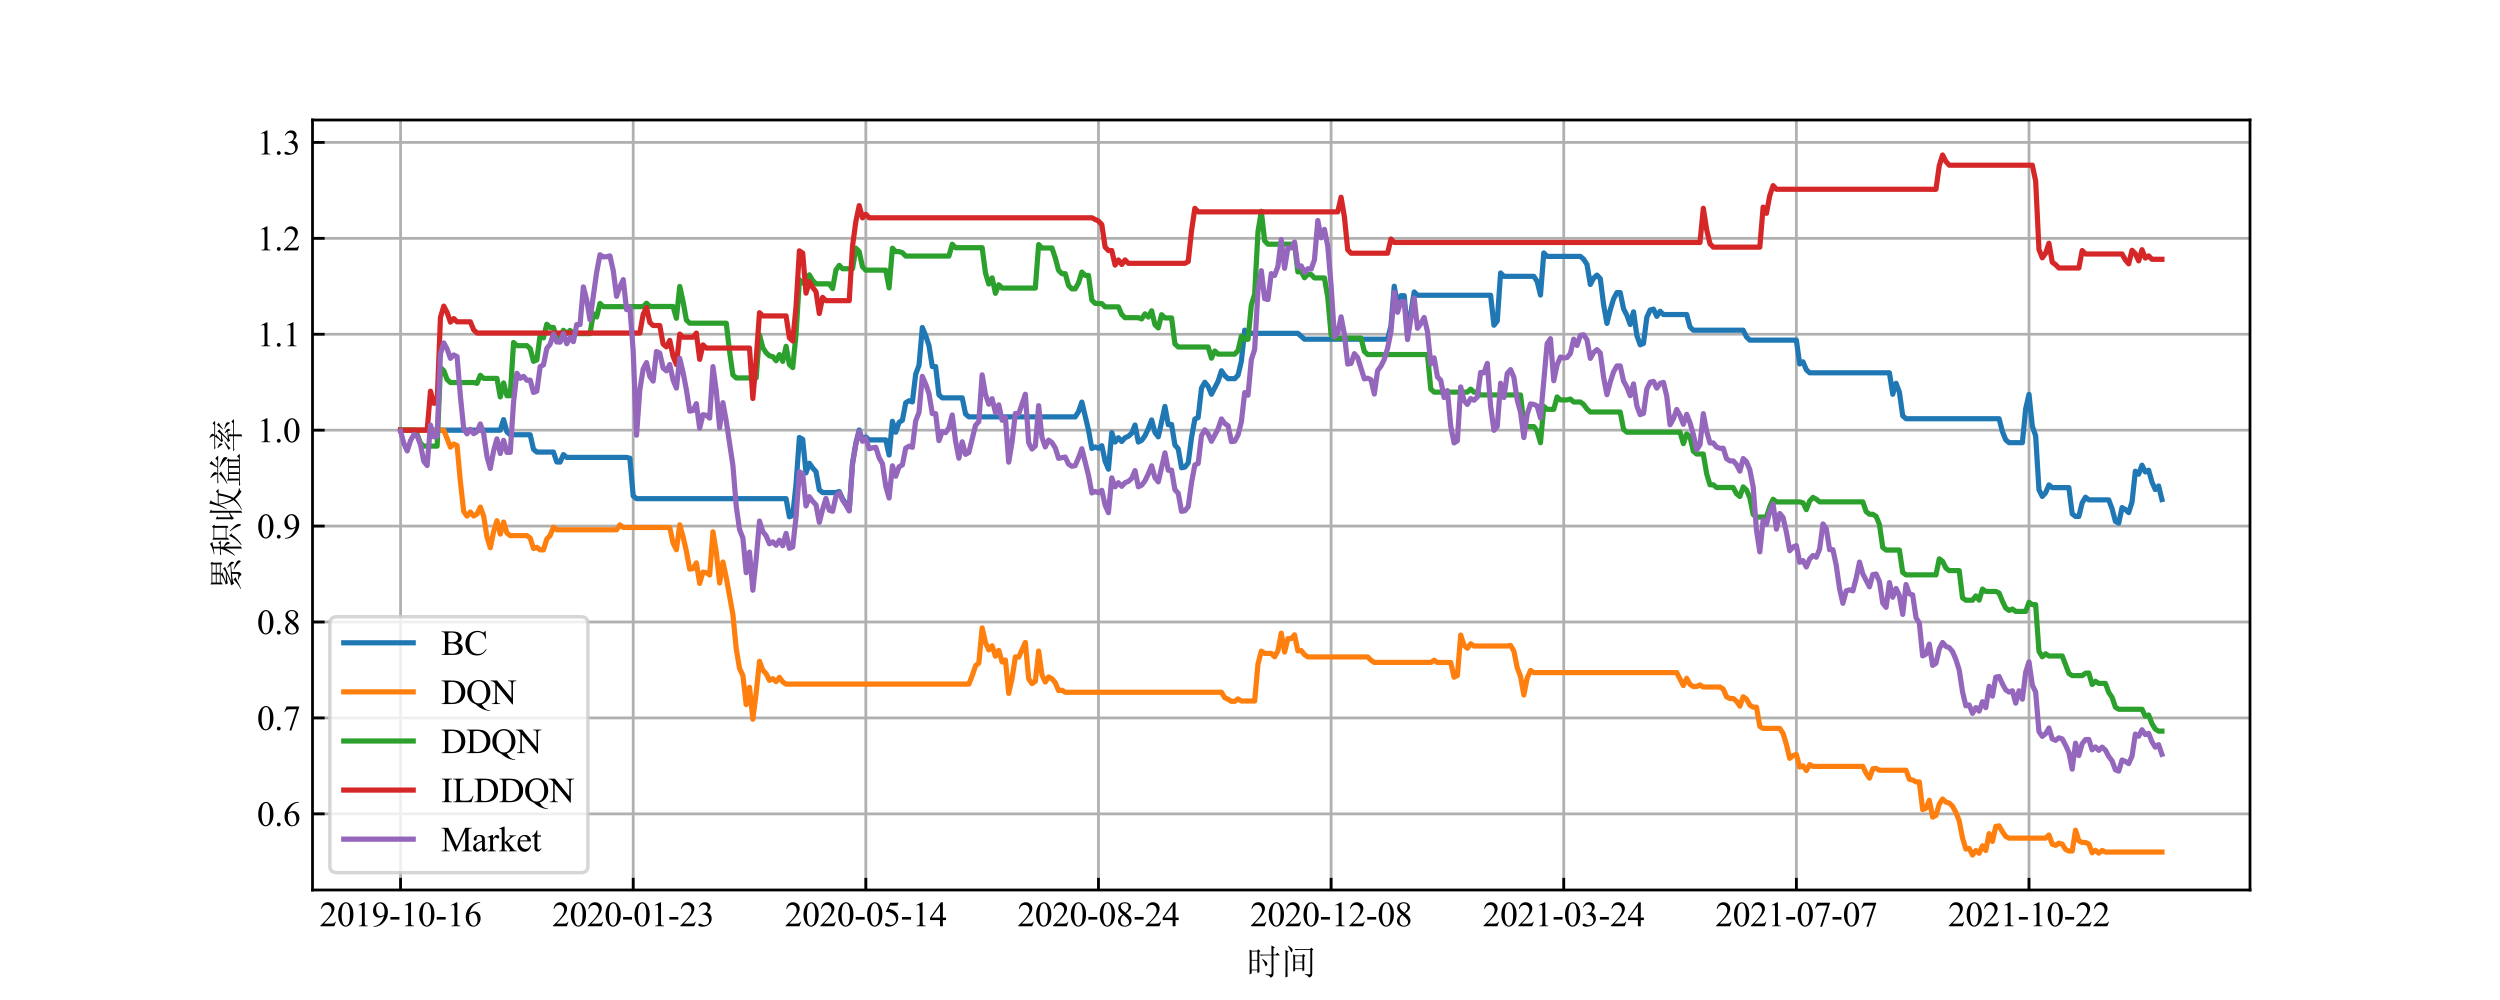 <?xml version="1.0" encoding="utf-8" standalone="no"?>
<!DOCTYPE svg PUBLIC "-//W3C//DTD SVG 1.1//EN"
  "http://www.w3.org/Graphics/SVG/1.1/DTD/svg11.dtd">
<svg xmlns:xlink="http://www.w3.org/1999/xlink" width="720pt" height="288pt" viewBox="0 0 720 288" xmlns="http://www.w3.org/2000/svg" version="1.1">
 <defs>
  <style type="text/css">*{stroke-linejoin: round; stroke-linecap: butt}</style>
 </defs>
 <g id="figure_1">
  <g id="patch_1">
   <path d="M 0 288 
L 720 288 
L 720 0 
L 0 0 
z
" style="fill: #ffffff"/>
  </g>
  <g id="axes_1">
   <g id="patch_2">
    <path d="M 90 256.32 
L 648 256.32 
L 648 34.56 
L 90 34.56 
z
" style="fill: #ffffff"/>
   </g>
   <g id="matplotlib.axis_1">
    <g id="xtick_1">
     <g id="line2d_1">
      <path d="M 115.364 256.32 
L 115.364 34.56 
" clip-path="url(#pb3762c79fc)" style="fill: none; stroke: #b0b0b0; stroke-width: 0.8; stroke-linecap: square"/>
     </g>
     <g id="line2d_2">
      <defs>
       <path id="m9ad24a1d3b" d="M 0 0 
L 0 -3.5 
" style="stroke: #000000; stroke-width: 0.8"/>
      </defs>
      <g>
       <use xlink:href="#m9ad24a1d3b" x="115.364" y="256.32" style="stroke: #000000; stroke-width: 0.8"/>
      </g>
     </g>
     <g id="text_1">
      <!-- 2019-10-16 -->
      <g transform="translate(92.034 266.764)scale(0.1 -0.1)">
       <defs>
        <path id="TimesNewRomanPSMT-32" d="M 2934 816 
L 2638 0 
L 138 0 
L 138 116 
Q 1241 1122 1691 1759 
Q 2141 2397 2141 2925 
Q 2141 3328 1894 3587 
Q 1647 3847 1303 3847 
Q 991 3847 742 3664 
Q 494 3481 375 3128 
L 259 3128 
Q 338 3706 661 4015 
Q 984 4325 1469 4325 
Q 1984 4325 2329 3994 
Q 2675 3663 2675 3213 
Q 2675 2891 2525 2569 
Q 2294 2063 1775 1497 
Q 997 647 803 472 
L 1909 472 
Q 2247 472 2383 497 
Q 2519 522 2628 598 
Q 2738 675 2819 816 
L 2934 816 
z
" transform="scale(0.016)"/>
        <path id="TimesNewRomanPSMT-30" d="M 231 2094 
Q 231 2819 450 3342 
Q 669 3866 1031 4122 
Q 1313 4325 1613 4325 
Q 2100 4325 2488 3828 
Q 2972 3213 2972 2159 
Q 2972 1422 2759 906 
Q 2547 391 2217 158 
Q 1888 -75 1581 -75 
Q 975 -75 572 641 
Q 231 1244 231 2094 
z
M 844 2016 
Q 844 1141 1059 588 
Q 1238 122 1591 122 
Q 1759 122 1940 273 
Q 2122 425 2216 781 
Q 2359 1319 2359 2297 
Q 2359 3022 2209 3506 
Q 2097 3866 1919 4016 
Q 1791 4119 1609 4119 
Q 1397 4119 1231 3928 
Q 1006 3669 925 3112 
Q 844 2556 844 2016 
z
" transform="scale(0.016)"/>
        <path id="TimesNewRomanPSMT-31" d="M 750 3822 
L 1781 4325 
L 1884 4325 
L 1884 747 
Q 1884 391 1914 303 
Q 1944 216 2037 169 
Q 2131 122 2419 116 
L 2419 0 
L 825 0 
L 825 116 
Q 1125 122 1212 167 
Q 1300 213 1334 289 
Q 1369 366 1369 747 
L 1369 3034 
Q 1369 3497 1338 3628 
Q 1316 3728 1258 3775 
Q 1200 3822 1119 3822 
Q 1003 3822 797 3725 
L 750 3822 
z
" transform="scale(0.016)"/>
        <path id="TimesNewRomanPSMT-39" d="M 338 -88 
L 338 28 
Q 744 34 1094 217 
Q 1444 400 1770 856 
Q 2097 1313 2225 1859 
Q 1734 1544 1338 1544 
Q 891 1544 572 1889 
Q 253 2234 253 2806 
Q 253 3363 572 3797 
Q 956 4325 1575 4325 
Q 2097 4325 2469 3894 
Q 2925 3359 2925 2575 
Q 2925 1869 2578 1258 
Q 2231 647 1613 244 
Q 1109 -88 516 -88 
L 338 -88 
z
M 2275 2091 
Q 2331 2497 2331 2741 
Q 2331 3044 2228 3395 
Q 2125 3747 1936 3934 
Q 1747 4122 1506 4122 
Q 1228 4122 1018 3872 
Q 809 3622 809 3128 
Q 809 2469 1088 2097 
Q 1291 1828 1588 1828 
Q 1731 1828 1928 1897 
Q 2125 1966 2275 2091 
z
" transform="scale(0.016)"/>
        <path id="TimesNewRomanPSMT-2d" d="M 259 1672 
L 1875 1672 
L 1875 1200 
L 259 1200 
L 259 1672 
z
" transform="scale(0.016)"/>
        <path id="TimesNewRomanPSMT-36" d="M 2869 4325 
L 2869 4209 
Q 2456 4169 2195 4045 
Q 1934 3922 1679 3669 
Q 1425 3416 1258 3105 
Q 1091 2794 978 2366 
Q 1428 2675 1881 2675 
Q 2316 2675 2634 2325 
Q 2953 1975 2953 1425 
Q 2953 894 2631 456 
Q 2244 -75 1606 -75 
Q 1172 -75 869 213 
Q 275 772 275 1663 
Q 275 2231 503 2743 
Q 731 3256 1154 3653 
Q 1578 4050 1965 4187 
Q 2353 4325 2688 4325 
L 2869 4325 
z
M 925 2138 
Q 869 1716 869 1456 
Q 869 1156 980 804 
Q 1091 453 1309 247 
Q 1469 100 1697 100 
Q 1969 100 2183 356 
Q 2397 613 2397 1088 
Q 2397 1622 2184 2012 
Q 1972 2403 1581 2403 
Q 1463 2403 1327 2353 
Q 1191 2303 925 2138 
z
" transform="scale(0.016)"/>
       </defs>
       <use xlink:href="#TimesNewRomanPSMT-32"/>
       <use xlink:href="#TimesNewRomanPSMT-30" x="50"/>
       <use xlink:href="#TimesNewRomanPSMT-31" x="100"/>
       <use xlink:href="#TimesNewRomanPSMT-39" x="150"/>
       <use xlink:href="#TimesNewRomanPSMT-2d" x="200"/>
       <use xlink:href="#TimesNewRomanPSMT-31" x="233.301"/>
       <use xlink:href="#TimesNewRomanPSMT-30" x="283.301"/>
       <use xlink:href="#TimesNewRomanPSMT-2d" x="333.301"/>
       <use xlink:href="#TimesNewRomanPSMT-31" x="366.602"/>
       <use xlink:href="#TimesNewRomanPSMT-36" x="416.602"/>
      </g>
     </g>
    </g>
    <g id="xtick_2">
     <g id="line2d_3">
      <path d="M 182.362 256.32 
L 182.362 34.56 
" clip-path="url(#pb3762c79fc)" style="fill: none; stroke: #b0b0b0; stroke-width: 0.8; stroke-linecap: square"/>
     </g>
     <g id="line2d_4">
      <g>
       <use xlink:href="#m9ad24a1d3b" x="182.362" y="256.32" style="stroke: #000000; stroke-width: 0.8"/>
      </g>
     </g>
     <g id="text_2">
      <!-- 2020-01-23 -->
      <g transform="translate(159.032 266.764)scale(0.1 -0.1)">
       <defs>
        <path id="TimesNewRomanPSMT-33" d="M 325 3431 
Q 506 3859 782 4092 
Q 1059 4325 1472 4325 
Q 1981 4325 2253 3994 
Q 2459 3747 2459 3466 
Q 2459 3003 1878 2509 
Q 2269 2356 2469 2072 
Q 2669 1788 2669 1403 
Q 2669 853 2319 450 
Q 1863 -75 997 -75 
Q 569 -75 414 31 
Q 259 138 259 259 
Q 259 350 332 419 
Q 406 488 509 488 
Q 588 488 669 463 
Q 722 447 909 348 
Q 1097 250 1169 231 
Q 1284 197 1416 197 
Q 1734 197 1970 444 
Q 2206 691 2206 1028 
Q 2206 1275 2097 1509 
Q 2016 1684 1919 1775 
Q 1784 1900 1550 2001 
Q 1316 2103 1072 2103 
L 972 2103 
L 972 2197 
Q 1219 2228 1467 2375 
Q 1716 2522 1828 2728 
Q 1941 2934 1941 3181 
Q 1941 3503 1739 3701 
Q 1538 3900 1238 3900 
Q 753 3900 428 3381 
L 325 3431 
z
" transform="scale(0.016)"/>
       </defs>
       <use xlink:href="#TimesNewRomanPSMT-32"/>
       <use xlink:href="#TimesNewRomanPSMT-30" x="50"/>
       <use xlink:href="#TimesNewRomanPSMT-32" x="100"/>
       <use xlink:href="#TimesNewRomanPSMT-30" x="150"/>
       <use xlink:href="#TimesNewRomanPSMT-2d" x="200"/>
       <use xlink:href="#TimesNewRomanPSMT-30" x="233.301"/>
       <use xlink:href="#TimesNewRomanPSMT-31" x="283.301"/>
       <use xlink:href="#TimesNewRomanPSMT-2d" x="333.301"/>
       <use xlink:href="#TimesNewRomanPSMT-32" x="366.602"/>
       <use xlink:href="#TimesNewRomanPSMT-33" x="416.602"/>
      </g>
     </g>
    </g>
    <g id="xtick_3">
     <g id="line2d_5">
      <path d="M 249.36 256.32 
L 249.36 34.56 
" clip-path="url(#pb3762c79fc)" style="fill: none; stroke: #b0b0b0; stroke-width: 0.8; stroke-linecap: square"/>
     </g>
     <g id="line2d_6">
      <g>
       <use xlink:href="#m9ad24a1d3b" x="249.36" y="256.32" style="stroke: #000000; stroke-width: 0.8"/>
      </g>
     </g>
     <g id="text_3">
      <!-- 2020-05-14 -->
      <g transform="translate(226.031 266.764)scale(0.1 -0.1)">
       <defs>
        <path id="TimesNewRomanPSMT-35" d="M 2778 4238 
L 2534 3706 
L 1259 3706 
L 981 3138 
Q 1809 3016 2294 2522 
Q 2709 2097 2709 1522 
Q 2709 1188 2573 903 
Q 2438 619 2231 419 
Q 2025 219 1772 97 
Q 1413 -75 1034 -75 
Q 653 -75 479 54 
Q 306 184 306 341 
Q 306 428 378 495 
Q 450 563 559 563 
Q 641 563 702 538 
Q 763 513 909 409 
Q 1144 247 1384 247 
Q 1750 247 2026 523 
Q 2303 800 2303 1197 
Q 2303 1581 2056 1914 
Q 1809 2247 1375 2428 
Q 1034 2569 447 2591 
L 1259 4238 
L 2778 4238 
z
" transform="scale(0.016)"/>
        <path id="TimesNewRomanPSMT-34" d="M 2978 1563 
L 2978 1119 
L 2409 1119 
L 2409 0 
L 1894 0 
L 1894 1119 
L 100 1119 
L 100 1519 
L 2066 4325 
L 2409 4325 
L 2409 1563 
L 2978 1563 
z
M 1894 1563 
L 1894 3666 
L 406 1563 
L 1894 1563 
z
" transform="scale(0.016)"/>
       </defs>
       <use xlink:href="#TimesNewRomanPSMT-32"/>
       <use xlink:href="#TimesNewRomanPSMT-30" x="50"/>
       <use xlink:href="#TimesNewRomanPSMT-32" x="100"/>
       <use xlink:href="#TimesNewRomanPSMT-30" x="150"/>
       <use xlink:href="#TimesNewRomanPSMT-2d" x="200"/>
       <use xlink:href="#TimesNewRomanPSMT-30" x="233.301"/>
       <use xlink:href="#TimesNewRomanPSMT-35" x="283.301"/>
       <use xlink:href="#TimesNewRomanPSMT-2d" x="333.301"/>
       <use xlink:href="#TimesNewRomanPSMT-31" x="366.602"/>
       <use xlink:href="#TimesNewRomanPSMT-34" x="416.602"/>
      </g>
     </g>
    </g>
    <g id="xtick_4">
     <g id="line2d_7">
      <path d="M 316.358 256.32 
L 316.358 34.56 
" clip-path="url(#pb3762c79fc)" style="fill: none; stroke: #b0b0b0; stroke-width: 0.8; stroke-linecap: square"/>
     </g>
     <g id="line2d_8">
      <g>
       <use xlink:href="#m9ad24a1d3b" x="316.358" y="256.32" style="stroke: #000000; stroke-width: 0.8"/>
      </g>
     </g>
     <g id="text_4">
      <!-- 2020-08-24 -->
      <g transform="translate(293.029 266.764)scale(0.1 -0.1)">
       <defs>
        <path id="TimesNewRomanPSMT-38" d="M 1228 2134 
Q 725 2547 579 2797 
Q 434 3047 434 3316 
Q 434 3728 753 4026 
Q 1072 4325 1600 4325 
Q 2113 4325 2425 4047 
Q 2738 3769 2738 3413 
Q 2738 3175 2569 2928 
Q 2400 2681 1866 2347 
Q 2416 1922 2594 1678 
Q 2831 1359 2831 1006 
Q 2831 559 2490 242 
Q 2150 -75 1597 -75 
Q 994 -75 656 303 
Q 388 606 388 966 
Q 388 1247 577 1523 
Q 766 1800 1228 2134 
z
M 1719 2469 
Q 2094 2806 2194 3001 
Q 2294 3197 2294 3444 
Q 2294 3772 2109 3958 
Q 1925 4144 1606 4144 
Q 1288 4144 1088 3959 
Q 888 3775 888 3528 
Q 888 3366 970 3203 
Q 1053 3041 1206 2894 
L 1719 2469 
z
M 1375 2016 
Q 1116 1797 991 1539 
Q 866 1281 866 981 
Q 866 578 1086 336 
Q 1306 94 1647 94 
Q 1984 94 2187 284 
Q 2391 475 2391 747 
Q 2391 972 2272 1150 
Q 2050 1481 1375 2016 
z
" transform="scale(0.016)"/>
       </defs>
       <use xlink:href="#TimesNewRomanPSMT-32"/>
       <use xlink:href="#TimesNewRomanPSMT-30" x="50"/>
       <use xlink:href="#TimesNewRomanPSMT-32" x="100"/>
       <use xlink:href="#TimesNewRomanPSMT-30" x="150"/>
       <use xlink:href="#TimesNewRomanPSMT-2d" x="200"/>
       <use xlink:href="#TimesNewRomanPSMT-30" x="233.301"/>
       <use xlink:href="#TimesNewRomanPSMT-38" x="283.301"/>
       <use xlink:href="#TimesNewRomanPSMT-2d" x="333.301"/>
       <use xlink:href="#TimesNewRomanPSMT-32" x="366.602"/>
       <use xlink:href="#TimesNewRomanPSMT-34" x="416.602"/>
      </g>
     </g>
    </g>
    <g id="xtick_5">
     <g id="line2d_9">
      <path d="M 383.357 256.32 
L 383.357 34.56 
" clip-path="url(#pb3762c79fc)" style="fill: none; stroke: #b0b0b0; stroke-width: 0.8; stroke-linecap: square"/>
     </g>
     <g id="line2d_10">
      <g>
       <use xlink:href="#m9ad24a1d3b" x="383.357" y="256.32" style="stroke: #000000; stroke-width: 0.8"/>
      </g>
     </g>
     <g id="text_5">
      <!-- 2020-12-08 -->
      <g transform="translate(360.027 266.764)scale(0.1 -0.1)">
       <use xlink:href="#TimesNewRomanPSMT-32"/>
       <use xlink:href="#TimesNewRomanPSMT-30" x="50"/>
       <use xlink:href="#TimesNewRomanPSMT-32" x="100"/>
       <use xlink:href="#TimesNewRomanPSMT-30" x="150"/>
       <use xlink:href="#TimesNewRomanPSMT-2d" x="200"/>
       <use xlink:href="#TimesNewRomanPSMT-31" x="233.301"/>
       <use xlink:href="#TimesNewRomanPSMT-32" x="283.301"/>
       <use xlink:href="#TimesNewRomanPSMT-2d" x="333.301"/>
       <use xlink:href="#TimesNewRomanPSMT-30" x="366.602"/>
       <use xlink:href="#TimesNewRomanPSMT-38" x="416.602"/>
      </g>
     </g>
    </g>
    <g id="xtick_6">
     <g id="line2d_11">
      <path d="M 450.355 256.32 
L 450.355 34.56 
" clip-path="url(#pb3762c79fc)" style="fill: none; stroke: #b0b0b0; stroke-width: 0.8; stroke-linecap: square"/>
     </g>
     <g id="line2d_12">
      <g>
       <use xlink:href="#m9ad24a1d3b" x="450.355" y="256.32" style="stroke: #000000; stroke-width: 0.8"/>
      </g>
     </g>
     <g id="text_6">
      <!-- 2021-03-24 -->
      <g transform="translate(427.025 266.764)scale(0.1 -0.1)">
       <use xlink:href="#TimesNewRomanPSMT-32"/>
       <use xlink:href="#TimesNewRomanPSMT-30" x="50"/>
       <use xlink:href="#TimesNewRomanPSMT-32" x="100"/>
       <use xlink:href="#TimesNewRomanPSMT-31" x="150"/>
       <use xlink:href="#TimesNewRomanPSMT-2d" x="200"/>
       <use xlink:href="#TimesNewRomanPSMT-30" x="233.301"/>
       <use xlink:href="#TimesNewRomanPSMT-33" x="283.301"/>
       <use xlink:href="#TimesNewRomanPSMT-2d" x="333.301"/>
       <use xlink:href="#TimesNewRomanPSMT-32" x="366.602"/>
       <use xlink:href="#TimesNewRomanPSMT-34" x="416.602"/>
      </g>
     </g>
    </g>
    <g id="xtick_7">
     <g id="line2d_13">
      <path d="M 517.353 256.32 
L 517.353 34.56 
" clip-path="url(#pb3762c79fc)" style="fill: none; stroke: #b0b0b0; stroke-width: 0.8; stroke-linecap: square"/>
     </g>
     <g id="line2d_14">
      <g>
       <use xlink:href="#m9ad24a1d3b" x="517.353" y="256.32" style="stroke: #000000; stroke-width: 0.8"/>
      </g>
     </g>
     <g id="text_7">
      <!-- 2021-07-07 -->
      <g transform="translate(494.024 266.764)scale(0.1 -0.1)">
       <defs>
        <path id="TimesNewRomanPSMT-37" d="M 644 4238 
L 2916 4238 
L 2916 4119 
L 1503 -88 
L 1153 -88 
L 2419 3728 
L 1253 3728 
Q 900 3728 750 3644 
Q 488 3500 328 3200 
L 238 3234 
L 644 4238 
z
" transform="scale(0.016)"/>
       </defs>
       <use xlink:href="#TimesNewRomanPSMT-32"/>
       <use xlink:href="#TimesNewRomanPSMT-30" x="50"/>
       <use xlink:href="#TimesNewRomanPSMT-32" x="100"/>
       <use xlink:href="#TimesNewRomanPSMT-31" x="150"/>
       <use xlink:href="#TimesNewRomanPSMT-2d" x="200"/>
       <use xlink:href="#TimesNewRomanPSMT-30" x="233.301"/>
       <use xlink:href="#TimesNewRomanPSMT-37" x="283.301"/>
       <use xlink:href="#TimesNewRomanPSMT-2d" x="333.301"/>
       <use xlink:href="#TimesNewRomanPSMT-30" x="366.602"/>
       <use xlink:href="#TimesNewRomanPSMT-37" x="416.602"/>
      </g>
     </g>
    </g>
    <g id="xtick_8">
     <g id="line2d_15">
      <path d="M 584.352 256.32 
L 584.352 34.56 
" clip-path="url(#pb3762c79fc)" style="fill: none; stroke: #b0b0b0; stroke-width: 0.8; stroke-linecap: square"/>
     </g>
     <g id="line2d_16">
      <g>
       <use xlink:href="#m9ad24a1d3b" x="584.352" y="256.32" style="stroke: #000000; stroke-width: 0.8"/>
      </g>
     </g>
     <g id="text_8">
      <!-- 2021-10-22 -->
      <g transform="translate(561.022 266.764)scale(0.1 -0.1)">
       <use xlink:href="#TimesNewRomanPSMT-32"/>
       <use xlink:href="#TimesNewRomanPSMT-30" x="50"/>
       <use xlink:href="#TimesNewRomanPSMT-32" x="100"/>
       <use xlink:href="#TimesNewRomanPSMT-31" x="150"/>
       <use xlink:href="#TimesNewRomanPSMT-2d" x="200"/>
       <use xlink:href="#TimesNewRomanPSMT-31" x="233.301"/>
       <use xlink:href="#TimesNewRomanPSMT-30" x="283.301"/>
       <use xlink:href="#TimesNewRomanPSMT-2d" x="333.301"/>
       <use xlink:href="#TimesNewRomanPSMT-32" x="366.602"/>
       <use xlink:href="#TimesNewRomanPSMT-32" x="416.602"/>
      </g>
     </g>
    </g>
    <g id="text_9">
     <!-- 时间 -->
     <g transform="translate(359 280.676)scale(0.1 -0.1)">
      <defs>
       <path id="SimSun-65f6" d="M 4500 3600 
Q 4500 4575 4475 5225 
L 5100 4900 
L 4850 4725 
L 4850 3600 
L 5225 3600 
L 5550 3925 
L 6025 3450 
L 4850 3450 
L 4850 100 
Q 4850 -375 4300 -575 
Q 4275 -200 3475 -25 
L 3475 100 
Q 4150 0 4325 25 
Q 4500 50 4500 325 
L 4500 3450 
L 3200 3450 
Q 2875 3450 2600 3375 
L 2375 3600 
L 4500 3600 
z
M 2875 2825 
Q 3525 2375 3637 2200 
Q 3750 2025 3750 1925 
Q 3750 1800 3637 1637 
Q 3525 1475 3475 1475 
Q 3400 1475 3325 1775 
Q 3200 2225 2800 2750 
L 2875 2825 
z
M 925 4150 
L 925 2650 
L 1950 2650 
L 1950 4150 
L 925 4150 
z
M 925 2500 
L 925 900 
L 1950 900 
L 1950 2500 
L 925 2500 
z
M 2300 2000 
Q 2300 800 2325 450 
L 1950 250 
L 1950 750 
L 925 750 
L 925 225 
L 550 25 
Q 575 825 575 2425 
Q 575 4025 550 4500 
L 950 4300 
L 1900 4300 
L 2100 4550 
L 2500 4225 
L 2300 4050 
L 2300 2000 
z
" transform="scale(0.016)"/>
       <path id="SimSun-95f4" d="M 2150 525 
Q 2175 1325 2175 2112 
Q 2175 2900 2150 3675 
L 2525 3450 
L 3750 3450 
L 4000 3700 
L 4325 3375 
L 4125 3200 
Q 4125 1550 4150 775 
L 3800 575 
L 3800 975 
L 2500 975 
L 2500 700 
L 2150 525 
z
M 2500 3300 
L 2500 2325 
L 3800 2325 
L 3800 3300 
L 2500 3300 
z
M 2500 2175 
L 2500 1125 
L 3800 1125 
L 3800 2175 
L 2500 2175 
z
M 1275 5200 
Q 1850 4825 1950 4675 
Q 2050 4525 2050 4425 
Q 2050 4275 1950 4137 
Q 1850 4000 1825 4000 
Q 1750 4000 1675 4275 
Q 1550 4650 1200 5125 
L 1275 5200 
z
M 1125 425 
Q 1125 25 1150 -375 
L 750 -525 
Q 775 -150 775 1950 
Q 775 4050 750 4425 
L 1350 4125 
L 1125 3975 
L 1125 425 
z
M 4225 125 
Q 5025 0 5125 37 
Q 5225 75 5225 250 
L 5225 4450 
L 3225 4450 
Q 2900 4450 2625 4375 
L 2400 4600 
L 5175 4600 
L 5425 4850 
L 5775 4500 
L 5575 4350 
L 5575 225 
Q 5575 -100 5462 -250 
Q 5350 -400 5000 -550 
Q 4800 -125 4225 25 
L 4225 125 
z
" transform="scale(0.016)"/>
      </defs>
      <use xlink:href="#SimSun-65f6"/>
      <use xlink:href="#SimSun-95f4" x="100"/>
     </g>
    </g>
   </g>
   <g id="matplotlib.axis_2">
    <g id="ytick_1">
     <g id="line2d_17">
      <path d="M 90 234.389 
L 648 234.389 
" clip-path="url(#pb3762c79fc)" style="fill: none; stroke: #b0b0b0; stroke-width: 0.8; stroke-linecap: square"/>
     </g>
     <g id="line2d_18">
      <defs>
       <path id="mbb0f5b444f" d="M 0 0 
L 3.5 0 
" style="stroke: #000000; stroke-width: 0.8"/>
      </defs>
      <g>
       <use xlink:href="#mbb0f5b444f" x="90" y="234.389" style="stroke: #000000; stroke-width: 0.8"/>
      </g>
     </g>
     <g id="text_10">
      <!-- 0.6 -->
      <g transform="translate(74 237.861)scale(0.1 -0.1)">
       <defs>
        <path id="TimesNewRomanPSMT-2e" d="M 800 606 
Q 947 606 1047 504 
Q 1147 403 1147 259 
Q 1147 116 1045 14 
Q 944 -88 800 -88 
Q 656 -88 554 14 
Q 453 116 453 259 
Q 453 406 554 506 
Q 656 606 800 606 
z
" transform="scale(0.016)"/>
       </defs>
       <use xlink:href="#TimesNewRomanPSMT-30"/>
       <use xlink:href="#TimesNewRomanPSMT-2e" x="50"/>
       <use xlink:href="#TimesNewRomanPSMT-36" x="75"/>
      </g>
     </g>
    </g>
    <g id="ytick_2">
     <g id="line2d_19">
      <path d="M 90 206.764 
L 648 206.764 
" clip-path="url(#pb3762c79fc)" style="fill: none; stroke: #b0b0b0; stroke-width: 0.8; stroke-linecap: square"/>
     </g>
     <g id="line2d_20">
      <g>
       <use xlink:href="#mbb0f5b444f" x="90" y="206.764" style="stroke: #000000; stroke-width: 0.8"/>
      </g>
     </g>
     <g id="text_11">
      <!-- 0.7 -->
      <g transform="translate(74 210.236)scale(0.1 -0.1)">
       <use xlink:href="#TimesNewRomanPSMT-30"/>
       <use xlink:href="#TimesNewRomanPSMT-2e" x="50"/>
       <use xlink:href="#TimesNewRomanPSMT-37" x="75"/>
      </g>
     </g>
    </g>
    <g id="ytick_3">
     <g id="line2d_21">
      <path d="M 90 179.138 
L 648 179.138 
" clip-path="url(#pb3762c79fc)" style="fill: none; stroke: #b0b0b0; stroke-width: 0.8; stroke-linecap: square"/>
     </g>
     <g id="line2d_22">
      <g>
       <use xlink:href="#mbb0f5b444f" x="90" y="179.138" style="stroke: #000000; stroke-width: 0.8"/>
      </g>
     </g>
     <g id="text_12">
      <!-- 0.8 -->
      <g transform="translate(74 182.61)scale(0.1 -0.1)">
       <use xlink:href="#TimesNewRomanPSMT-30"/>
       <use xlink:href="#TimesNewRomanPSMT-2e" x="50"/>
       <use xlink:href="#TimesNewRomanPSMT-38" x="75"/>
      </g>
     </g>
    </g>
    <g id="ytick_4">
     <g id="line2d_23">
      <path d="M 90 151.512 
L 648 151.512 
" clip-path="url(#pb3762c79fc)" style="fill: none; stroke: #b0b0b0; stroke-width: 0.8; stroke-linecap: square"/>
     </g>
     <g id="line2d_24">
      <g>
       <use xlink:href="#mbb0f5b444f" x="90" y="151.512" style="stroke: #000000; stroke-width: 0.8"/>
      </g>
     </g>
     <g id="text_13">
      <!-- 0.9 -->
      <g transform="translate(74 154.984)scale(0.1 -0.1)">
       <use xlink:href="#TimesNewRomanPSMT-30"/>
       <use xlink:href="#TimesNewRomanPSMT-2e" x="50"/>
       <use xlink:href="#TimesNewRomanPSMT-39" x="75"/>
      </g>
     </g>
    </g>
    <g id="ytick_5">
     <g id="line2d_25">
      <path d="M 90 123.887 
L 648 123.887 
" clip-path="url(#pb3762c79fc)" style="fill: none; stroke: #b0b0b0; stroke-width: 0.8; stroke-linecap: square"/>
     </g>
     <g id="line2d_26">
      <g>
       <use xlink:href="#mbb0f5b444f" x="90" y="123.887" style="stroke: #000000; stroke-width: 0.8"/>
      </g>
     </g>
     <g id="text_14">
      <!-- 1.0 -->
      <g transform="translate(74 127.359)scale(0.1 -0.1)">
       <use xlink:href="#TimesNewRomanPSMT-31"/>
       <use xlink:href="#TimesNewRomanPSMT-2e" x="50"/>
       <use xlink:href="#TimesNewRomanPSMT-30" x="75"/>
      </g>
     </g>
    </g>
    <g id="ytick_6">
     <g id="line2d_27">
      <path d="M 90 96.261 
L 648 96.261 
" clip-path="url(#pb3762c79fc)" style="fill: none; stroke: #b0b0b0; stroke-width: 0.8; stroke-linecap: square"/>
     </g>
     <g id="line2d_28">
      <g>
       <use xlink:href="#mbb0f5b444f" x="90" y="96.261" style="stroke: #000000; stroke-width: 0.8"/>
      </g>
     </g>
     <g id="text_15">
      <!-- 1.1 -->
      <g transform="translate(74 99.733)scale(0.1 -0.1)">
       <use xlink:href="#TimesNewRomanPSMT-31"/>
       <use xlink:href="#TimesNewRomanPSMT-2e" x="50"/>
       <use xlink:href="#TimesNewRomanPSMT-31" x="75"/>
      </g>
     </g>
    </g>
    <g id="ytick_7">
     <g id="line2d_29">
      <path d="M 90 68.635 
L 648 68.635 
" clip-path="url(#pb3762c79fc)" style="fill: none; stroke: #b0b0b0; stroke-width: 0.8; stroke-linecap: square"/>
     </g>
     <g id="line2d_30">
      <g>
       <use xlink:href="#mbb0f5b444f" x="90" y="68.635" style="stroke: #000000; stroke-width: 0.8"/>
      </g>
     </g>
     <g id="text_16">
      <!-- 1.2 -->
      <g transform="translate(74 72.107)scale(0.1 -0.1)">
       <use xlink:href="#TimesNewRomanPSMT-31"/>
       <use xlink:href="#TimesNewRomanPSMT-2e" x="50"/>
       <use xlink:href="#TimesNewRomanPSMT-32" x="75"/>
      </g>
     </g>
    </g>
    <g id="ytick_8">
     <g id="line2d_31">
      <path d="M 90 41.01 
L 648 41.01 
" clip-path="url(#pb3762c79fc)" style="fill: none; stroke: #b0b0b0; stroke-width: 0.8; stroke-linecap: square"/>
     </g>
     <g id="line2d_32">
      <g>
       <use xlink:href="#mbb0f5b444f" x="90" y="41.01" style="stroke: #000000; stroke-width: 0.8"/>
      </g>
     </g>
     <g id="text_17">
      <!-- 1.3 -->
      <g transform="translate(74 44.482)scale(0.1 -0.1)">
       <use xlink:href="#TimesNewRomanPSMT-31"/>
       <use xlink:href="#TimesNewRomanPSMT-2e" x="50"/>
       <use xlink:href="#TimesNewRomanPSMT-33" x="75"/>
      </g>
     </g>
    </g>
    <g id="text_18">
     <!-- 累积收益率 -->
     <g transform="translate(68.711 170.44)rotate(-90)scale(0.1 -0.1)">
      <defs>
       <path id="SimSun-7d2f" d="M 1675 4725 
L 1675 4100 
L 3125 4100 
L 3125 4725 
L 1675 4725 
z
M 3450 4725 
L 3450 4100 
L 4925 4100 
L 4925 4725 
L 3450 4725 
z
M 1675 3950 
L 1675 3375 
L 3125 3375 
L 3125 3950 
L 1675 3950 
z
M 3450 3950 
L 3450 3375 
L 4925 3375 
L 4925 3950 
L 3450 3950 
z
M 5250 4625 
Q 5250 4275 5250 3875 
Q 5250 3475 5275 3075 
L 4925 2950 
L 4925 3225 
L 1675 3225 
L 1675 3000 
L 1325 2875 
Q 1350 3500 1350 4125 
Q 1350 4750 1325 5075 
L 1675 4875 
L 4900 4875 
L 5075 5075 
L 5425 4775 
L 5250 4625 
z
M 3525 2875 
Q 3225 2850 2875 2700 
Q 2525 2550 1825 2275 
L 3550 2300 
Q 3925 2550 4175 2800 
L 4500 2400 
Q 4275 2400 3675 2100 
Q 3050 1775 1875 1300 
L 4775 1475 
Q 4550 1725 4300 1975 
L 4375 2025 
Q 5100 1675 5262 1487 
Q 5425 1300 5412 1150 
Q 5400 1000 5337 900 
Q 5275 800 5250 800 
Q 5200 800 5125 950 
Q 5000 1150 4875 1350 
L 3550 1225 
L 3550 100 
Q 3575 -425 3000 -525 
Q 3000 -175 2200 0 
L 2200 100 
Q 2900 25 3062 37 
Q 3225 50 3225 325 
L 3225 1200 
Q 2750 1150 2250 1075 
Q 1750 1000 1450 825 
L 1175 1350 
Q 1550 1400 2000 1562 
Q 2450 1725 3375 2175 
Q 2300 2075 2000 2037 
Q 1700 2000 1550 1900 
L 1325 2350 
Q 1625 2350 2200 2612 
Q 2775 2875 3150 3250 
L 3525 2875 
z
M 2625 500 
Q 2325 450 1850 175 
Q 1375 -125 550 -450 
L 500 -375 
Q 1125 -50 1562 300 
Q 2000 650 2225 950 
L 2625 500 
z
M 4075 900 
Q 5000 575 5312 387 
Q 5625 200 5650 12 
Q 5675 -175 5612 -287 
Q 5550 -400 5525 -400 
Q 5425 -400 5250 -150 
Q 4975 250 4025 825 
L 4075 900 
z
" transform="scale(0.016)"/>
       <path id="SimSun-79ef" d="M 3125 1750 
Q 3150 2475 3150 3225 
Q 3150 3975 3125 4725 
L 3500 4525 
L 5225 4525 
L 5475 4775 
L 5850 4400 
L 5600 4250 
Q 5600 2300 5625 1975 
L 5275 1850 
L 5275 2175 
L 3475 2175 
L 3475 1875 
L 3125 1750 
z
M 3475 4375 
L 3475 2325 
L 5275 2325 
L 5275 4375 
L 3475 4375 
z
M 3825 1700 
L 4300 1300 
L 4075 1225 
Q 3125 -75 2200 -550 
L 2175 -450 
Q 2800 50 3225 625 
Q 3650 1200 3825 1700 
z
M 4700 1600 
Q 5725 650 5850 362 
Q 5975 75 5975 -75 
Q 5975 -225 5900 -337 
Q 5825 -450 5775 -450 
Q 5725 -450 5650 -250 
Q 5525 75 5350 450 
Q 5175 825 4650 1525 
L 4700 1600 
z
M 1875 2575 
Q 1875 225 1900 -400 
L 1525 -625 
Q 1550 125 1550 2350 
Q 1025 1275 300 625 
L 250 700 
Q 625 1200 962 1862 
Q 1300 2525 1500 3200 
L 1125 3200 
Q 800 3200 525 3125 
L 300 3350 
L 1550 3350 
L 1550 4475 
Q 900 4375 525 4350 
L 525 4450 
Q 1075 4550 1525 4712 
Q 1975 4875 2375 5150 
L 2725 4700 
Q 2425 4700 1875 4550 
L 1875 3350 
L 2250 3350 
L 2550 3650 
L 2975 3200 
L 1875 3200 
L 1875 2675 
Q 2475 2400 2612 2212 
Q 2750 2025 2750 1925 
Q 2750 1800 2662 1675 
Q 2575 1550 2550 1550 
Q 2450 1550 2375 1800 
Q 2250 2175 1875 2575 
z
" transform="scale(0.016)"/>
       <path id="SimSun-6536" d="M 3325 3600 
Q 3575 2100 4200 1200 
Q 4600 1950 4850 3600 
L 3325 3600 
z
M 3400 5275 
L 4025 4975 
L 3775 4850 
Q 3575 4375 3325 3750 
L 5250 3750 
L 5575 4075 
L 6050 3600 
L 5225 3600 
Q 4975 2000 4425 900 
Q 5300 -25 6150 -75 
L 6150 -175 
Q 5750 -200 5575 -525 
Q 4750 -50 4200 650 
Q 3350 -175 2300 -600 
L 2250 -525 
Q 3225 -25 4000 900 
Q 3325 2100 3225 3550 
Q 2875 2725 2425 2100 
L 2350 2150 
Q 3050 3500 3400 5275 
z
M 575 1575 
L 575 3100 
Q 575 3600 550 4125 
L 1125 3850 
L 900 3675 
L 900 1425 
L 1750 1725 
Q 1750 4350 1725 5250 
L 2300 4975 
L 2075 4775 
L 2075 -450 
L 1725 -650 
Q 1750 375 1750 1600 
Q 975 1175 750 825 
L 475 1200 
Q 600 1325 575 1575 
z
" transform="scale(0.016)"/>
       <path id="SimSun-76ca" d="M 3900 1725 
L 3900 -75 
L 4725 -75 
L 4725 1725 
L 3900 1725 
z
M 1275 2100 
L 1625 1875 
L 4675 1875 
L 4875 2125 
L 5250 1800 
L 5050 1650 
L 5050 -75 
L 5300 -75 
L 5650 275 
L 6100 -225 
L 1125 -225 
Q 800 -225 525 -300 
L 300 -75 
L 1300 -75 
Q 1300 1475 1275 2100 
z
M 1625 1725 
L 1625 -75 
L 2450 -75 
L 2450 1725 
L 1625 1725 
z
M 2775 1725 
L 2775 -75 
L 3575 -75 
L 3575 1725 
L 2775 1725 
z
M 2475 3550 
L 2900 3150 
Q 2575 3025 2050 2675 
Q 1525 2300 725 2000 
L 675 2075 
Q 1875 2750 2475 3550 
z
M 3700 3450 
Q 4425 3200 4987 2950 
Q 5550 2700 5500 2362 
Q 5450 2025 5350 2025 
Q 5275 2025 5200 2125 
Q 4975 2375 4662 2650 
Q 4350 2925 3650 3375 
L 3700 3450 
z
M 1725 5000 
L 1775 5075 
Q 2375 4800 2587 4587 
Q 2800 4375 2800 4225 
Q 2800 4050 2600 3825 
L 3625 3825 
Q 4175 4800 4275 5225 
L 4825 4875 
Q 4475 4725 3775 3825 
L 4900 3825 
L 5275 4200 
L 5775 3675 
L 1550 3675 
Q 1225 3675 950 3600 
L 725 3825 
L 2425 3825 
Q 2325 4375 1725 5000 
z
" transform="scale(0.016)"/>
       <path id="SimSun-7387" d="M 875 3725 
L 925 3800 
Q 1375 3650 1550 3525 
Q 1725 3400 1725 3250 
Q 1725 3175 1662 3025 
Q 1600 2875 1550 2875 
Q 1500 2875 1425 3050 
Q 1275 3325 875 3725 
z
M 550 1850 
Q 875 1925 2000 2575 
L 2050 2500 
Q 1675 2225 1337 1937 
Q 1000 1650 875 1425 
L 550 1850 
z
M 5200 3450 
Q 4800 3150 4275 2800 
L 4225 2875 
Q 4775 3400 5050 3925 
L 5450 3525 
L 5200 3450 
z
M 4325 2500 
L 4350 2575 
Q 5225 2350 5375 2212 
Q 5525 2075 5525 1900 
Q 5525 1775 5487 1662 
Q 5450 1550 5400 1550 
Q 5325 1550 5200 1800 
Q 4975 2150 4325 2500 
z
M 3150 3900 
Q 2500 3300 2300 3150 
Q 2800 3150 3400 3175 
Q 3700 3500 3850 3825 
L 4250 3450 
Q 4050 3400 3450 2825 
Q 2850 2250 2475 1950 
Q 3150 1975 3850 2000 
Q 3750 2175 3550 2450 
L 3600 2500 
Q 4050 2250 4200 2100 
Q 4350 1950 4350 1850 
Q 4350 1775 4250 1625 
Q 4150 1475 4100 1475 
Q 4075 1475 4050 1550 
Q 4000 1700 3900 1900 
Q 3650 1875 3075 1800 
L 3500 1550 
L 3325 1425 
L 3325 975 
L 5325 975 
L 5650 1300 
L 6100 825 
L 3325 825 
Q 3325 -275 3350 -525 
L 2975 -650 
Q 3000 0 3000 825 
L 1125 825 
Q 800 825 525 750 
L 300 975 
L 3000 975 
L 3000 1775 
Q 2450 1700 2200 1525 
L 1950 1950 
Q 2275 1950 2675 2350 
Q 3075 2750 3325 3050 
Q 2400 2950 2150 2775 
L 1950 3175 
Q 2150 3150 2475 3575 
Q 2800 4000 2900 4225 
L 1450 4225 
Q 1125 4225 850 4150 
L 625 4375 
L 3100 4375 
Q 3050 4800 2675 5200 
L 2725 5250 
Q 3225 5050 3337 4912 
Q 3450 4775 3450 4700 
Q 3450 4550 3250 4375 
L 5025 4375 
L 5350 4675 
L 5775 4225 
L 3050 4225 
L 3375 3950 
L 3150 3900 
z
" transform="scale(0.016)"/>
      </defs>
      <use xlink:href="#SimSun-7d2f"/>
      <use xlink:href="#SimSun-79ef" x="100"/>
      <use xlink:href="#SimSun-6536" x="200"/>
      <use xlink:href="#SimSun-76ca" x="300"/>
      <use xlink:href="#SimSun-7387" x="400"/>
     </g>
    </g>
   </g>
   <g id="line2d_33">
    <path d="M 115.364 123.887 
L 144.077 123.887 
L 145.034 120.845 
L 145.991 124.381 
L 146.949 125.208 
L 152.691 125.208 
L 153.648 129.385 
L 154.605 130.197 
L 159.391 130.197 
L 160.348 133.036 
L 161.305 133.077 
L 162.262 130.924 
L 163.22 131.732 
L 180.448 131.732 
L 181.405 131.973 
L 182.362 142.839 
L 183.319 143.611 
L 226.389 143.611 
L 227.346 148.843 
L 228.304 148.455 
L 229.261 139.432 
L 230.218 125.994 
L 231.175 126.527 
L 232.132 136.181 
L 233.089 133.416 
L 234.046 134.774 
L 235.003 135.842 
L 235.961 141.081 
L 236.918 141.858 
L 240.746 141.858 
L 241.703 141.556 
L 242.66 143.664 
L 243.617 145.115 
L 244.575 146.801 
L 245.532 133.268 
L 246.489 127.554 
L 247.446 123.855 
L 248.403 126.712 
L 249.36 125.869 
L 250.317 126.691 
L 255.103 126.691 
L 256.06 131.041 
L 257.017 121.336 
L 257.974 124.473 
L 258.931 121.63 
L 259.889 121.042 
L 260.846 115.993 
L 261.803 115.405 
L 262.76 115.748 
L 263.717 107.758 
L 264.674 105.209 
L 265.631 94.327 
L 266.588 96.631 
L 267.545 99.523 
L 268.503 105.573 
L 269.46 105.573 
L 270.417 113.722 
L 271.374 114.581 
L 277.117 114.581 
L 278.074 119.219 
L 279.031 120.062 
L 309.659 120.062 
L 310.616 118.549 
L 311.573 115.796 
L 313.487 123.856 
L 314.444 129.162 
L 315.401 128.712 
L 316.358 129.112 
L 317.316 128.361 
L 318.273 132.817 
L 319.23 135.12 
L 320.187 124.607 
L 321.144 127.31 
L 322.101 126.059 
L 323.058 127.16 
L 324.015 126.059 
L 324.973 125.658 
L 325.93 124.757 
L 326.887 122.404 
L 327.844 127.31 
L 328.801 126.809 
L 329.758 125.508 
L 330.715 123.405 
L 331.672 120.952 
L 332.63 124.557 
L 333.587 125.808 
L 335.501 117.048 
L 336.458 122.304 
L 337.415 122.254 
L 338.372 128.161 
L 339.329 129.262 
L 340.286 134.719 
L 341.244 134.519 
L 342.201 133.317 
L 343.158 126.059 
L 344.115 120.702 
L 345.072 120.251 
L 346.029 111.791 
L 346.986 110.089 
L 347.943 111.291 
L 348.901 113.543 
L 350.815 109.789 
L 351.772 106.785 
L 352.729 108.187 
L 353.686 109.063 
L 355.6 109.063 
L 356.557 108.061 
L 357.515 104.006 
L 358.472 95.086 
L 359.429 96.001 
L 373.786 96.001 
L 375.7 97.687 
L 399.628 97.687 
L 400.585 93.921 
L 401.542 82.432 
L 402.499 88.225 
L 403.456 85.158 
L 404.413 85.158 
L 405.37 96.112 
L 407.285 84.087 
L 408.242 85.035 
L 429.298 85.035 
L 430.256 93.663 
L 431.213 92.427 
L 432.17 78.621 
L 433.127 79.585 
L 441.741 79.585 
L 442.698 81.038 
L 443.655 84.965 
L 444.612 72.856 
L 445.569 73.837 
L 455.141 73.837 
L 456.098 74.661 
L 457.055 76.165 
L 458.012 81.925 
L 458.969 80.109 
L 459.926 79.227 
L 460.883 80.264 
L 461.84 87.788 
L 462.798 93.132 
L 463.755 89.241 
L 464.712 86.076 
L 465.669 84.26 
L 466.626 84.26 
L 467.583 88.929 
L 468.54 90.797 
L 469.497 93.444 
L 470.455 89.812 
L 471.412 96.609 
L 472.369 99.307 
L 473.326 98.892 
L 474.283 91.368 
L 475.24 89.293 
L 476.197 89.033 
L 477.154 91.109 
L 478.111 89.656 
L 479.069 90.587 
L 485.768 90.587 
L 486.726 94.177 
L 487.683 95.094 
L 502.039 95.094 
L 502.997 97.053 
L 503.954 97.963 
L 517.353 97.963 
L 518.31 104.812 
L 519.268 104.211 
L 520.225 106.492 
L 521.182 107.373 
L 544.153 107.373 
L 545.11 113.543 
L 546.067 110.381 
L 547.024 112.935 
L 547.981 119.747 
L 548.938 120.589 
L 575.738 120.589 
L 576.695 124.295 
L 577.652 126.673 
L 578.609 127.493 
L 582.437 127.493 
L 583.395 117.742 
L 584.352 113.585 
L 585.309 122.745 
L 586.266 125.493 
L 587.223 141.064 
L 588.18 142.967 
L 589.137 141.91 
L 590.094 139.655 
L 591.051 140.437 
L 595.837 140.437 
L 596.794 147.98 
L 597.751 148.736 
L 598.708 148.736 
L 599.666 144.821 
L 600.623 143.194 
L 601.58 143.965 
L 607.322 143.965 
L 608.28 146.538 
L 609.237 150.148 
L 610.194 150.653 
L 611.151 146.177 
L 612.108 146.755 
L 613.065 147.621 
L 614.022 144.589 
L 614.979 135.71 
L 615.937 136.576 
L 616.894 133.977 
L 617.851 135.926 
L 618.808 135.421 
L 619.765 138.814 
L 620.722 140.98 
L 621.679 139.969 
L 622.636 143.867 
L 622.636 143.867 
" clip-path="url(#pb3762c79fc)" style="fill: none; stroke: #1f77b4; stroke-width: 1.5; stroke-linecap: square"/>
   </g>
   <g id="line2d_34">
    <path d="M 115.364 123.887 
L 127.806 123.887 
L 129.72 128.775 
L 130.678 127.878 
L 131.635 128.305 
L 132.592 138.733 
L 133.549 147.322 
L 134.506 148.647 
L 135.463 147.451 
L 136.42 148.605 
L 137.377 148.049 
L 138.334 146.04 
L 139.292 148.605 
L 140.249 154.63 
L 141.206 157.75 
L 142.163 153.092 
L 143.12 149.972 
L 144.077 153.818 
L 145.034 150.357 
L 145.991 153.519 
L 146.949 154.259 
L 151.734 154.259 
L 152.691 154.957 
L 153.648 157.955 
L 154.605 157.639 
L 155.563 158.367 
L 156.52 158.367 
L 157.477 155.234 
L 158.434 154.241 
L 159.391 151.834 
L 160.348 152.579 
L 177.576 152.579 
L 178.533 151.158 
L 179.491 151.905 
L 192.89 151.905 
L 193.847 156.414 
L 194.804 158.335 
L 195.762 151.16 
L 196.719 154.532 
L 197.676 158.728 
L 198.633 163.903 
L 199.59 163.746 
L 200.547 162.1 
L 201.504 168.02 
L 202.461 164.766 
L 203.419 164.923 
L 204.376 165.589 
L 205.333 153.16 
L 206.29 159.08 
L 207.247 167.903 
L 208.204 161.864 
L 209.161 166.334 
L 211.075 176.999 
L 212.033 186.841 
L 212.99 192.527 
L 213.947 194.526 
L 214.904 202.917 
L 215.861 197.938 
L 216.818 207.152 
L 217.775 199.624 
L 218.732 190.448 
L 219.69 192.997 
L 220.647 194.017 
L 221.604 195.938 
L 222.561 195.467 
L 223.518 196.291 
L 224.475 195.075 
L 225.432 196.408 
L 226.389 197.02 
L 279.031 197.02 
L 279.988 194.622 
L 280.945 191.758 
L 281.902 190.935 
L 282.859 180.839 
L 283.816 185.064 
L 284.774 187.176 
L 285.731 185.994 
L 286.688 188.966 
L 287.645 187.319 
L 288.602 190.648 
L 289.559 190.075 
L 290.516 199.705 
L 291.473 195.338 
L 292.431 189.18 
L 293.388 189.252 
L 295.302 185.028 
L 296.259 195.517 
L 297.216 196.877 
L 298.173 196.197 
L 299.13 187.498 
L 300.087 194.371 
L 301.045 196.412 
L 302.002 194.944 
L 302.959 195.481 
L 303.916 196.627 
L 304.873 198.882 
L 305.83 198.775 
L 306.787 199.379 
L 351.772 199.379 
L 352.729 200.937 
L 353.686 201.381 
L 354.643 201.978 
L 355.6 201.978 
L 356.557 201.296 
L 357.515 201.892 
L 361.343 201.892 
L 362.3 191.219 
L 363.257 187.537 
L 364.214 188.174 
L 366.129 188.174 
L 367.086 189.161 
L 368.043 187.441 
L 369 182.347 
L 369.957 187.791 
L 370.914 183.939 
L 371.871 183.939 
L 372.828 182.824 
L 373.786 187.441 
L 374.743 187.346 
L 375.7 188.556 
L 376.657 189.19 
L 393.885 189.19 
L 394.842 190.138 
L 395.799 190.768 
L 412.07 190.768 
L 413.027 190.164 
L 413.985 190.794 
L 417.813 190.794 
L 418.77 195.029 
L 419.727 194.555 
L 420.684 182.897 
L 421.642 185.848 
L 422.599 186.686 
L 423.556 185.411 
L 424.513 186.055 
L 434.084 186.055 
L 435.041 185.885 
L 435.998 187.51 
L 436.955 192.278 
L 437.913 194.821 
L 438.87 200.155 
L 439.827 195.28 
L 440.784 193.09 
L 441.741 193.712 
L 482.897 193.712 
L 484.811 197.438 
L 485.768 195.355 
L 486.726 197.12 
L 487.683 197.729 
L 488.64 197.729 
L 489.597 197.253 
L 490.554 197.862 
L 495.34 197.862 
L 496.297 198.469 
L 497.254 200.702 
L 498.211 201.171 
L 499.168 201.171 
L 500.125 201.963 
L 501.082 203.368 
L 502.039 200.666 
L 502.997 201.351 
L 503.954 203.08 
L 504.911 203.671 
L 505.868 203.671 
L 506.825 209.205 
L 507.782 209.778 
L 512.568 209.778 
L 513.525 211.223 
L 514.482 214.392 
L 515.439 218.4 
L 516.396 217.598 
L 517.353 217.307 
L 518.31 220.913 
L 519.268 220.549 
L 520.225 221.933 
L 521.182 220.185 
L 522.139 220.724 
L 536.496 220.724 
L 537.453 222.701 
L 538.41 224.102 
L 539.367 221.41 
L 540.324 221.3 
L 541.281 221.836 
L 548.938 221.836 
L 549.895 224.426 
L 550.852 224.663 
L 551.81 225.189 
L 552.767 225.189 
L 553.724 233.167 
L 554.681 232.76 
L 555.638 230.479 
L 556.595 235.325 
L 557.552 234.837 
L 558.509 231.579 
L 559.467 230.113 
L 560.424 231.008 
L 561.381 231.294 
L 562.338 232.19 
L 563.295 233.981 
L 564.252 236.384 
L 565.209 241.353 
L 566.166 244.53 
L 567.123 244.326 
L 568.081 246.24 
L 569.038 244.937 
L 569.995 245.751 
L 570.952 243.593 
L 571.909 244.937 
L 572.866 240.09 
L 573.823 242.33 
L 574.78 238.013 
L 575.738 237.85 
L 576.695 239.52 
L 577.652 240.905 
L 578.609 241.383 
L 589.137 241.383 
L 590.094 240.477 
L 591.051 243.111 
L 592.009 243.457 
L 592.966 242.852 
L 593.923 243.111 
L 594.88 244.623 
L 595.837 245.089 
L 596.794 245.089 
L 597.751 239.089 
L 598.708 242.166 
L 599.666 242.64 
L 600.623 242.64 
L 601.58 243.069 
L 602.537 245.577 
L 603.494 244.885 
L 604.451 245.706 
L 605.408 244.928 
L 606.365 245.394 
L 622.636 245.394 
L 622.636 245.394 
" clip-path="url(#pb3762c79fc)" style="fill: none; stroke: #ff7f0e; stroke-width: 1.5; stroke-linecap: square"/>
   </g>
   <g id="line2d_35">
    <path d="M 115.364 123.887 
L 119.192 123.887 
L 120.149 125.09 
L 121.106 127.666 
L 122.063 128.484 
L 125.892 128.484 
L 126.849 105.859 
L 127.806 106.742 
L 128.763 109.301 
L 129.72 110.174 
L 136.42 110.174 
L 137.377 110.405 
L 138.334 108.097 
L 139.292 108.973 
L 143.12 108.973 
L 144.077 114.31 
L 145.034 110.293 
L 145.991 113.963 
L 146.949 113.963 
L 147.906 98.639 
L 148.863 99.544 
L 151.734 99.544 
L 152.691 100.397 
L 153.648 104.062 
L 154.605 103.677 
L 155.563 96.395 
L 156.52 97.306 
L 157.477 93.382 
L 158.434 94.302 
L 159.391 94.302 
L 160.348 97.519 
L 161.305 97.565 
L 162.262 95.126 
L 163.22 96.041 
L 164.177 95.164 
L 165.134 96.079 
L 169.919 96.079 
L 170.877 90.365 
L 171.834 91.295 
L 172.791 87.387 
L 173.748 88.326 
L 185.233 88.326 
L 186.19 87.332 
L 187.148 88.271 
L 193.847 88.271 
L 194.804 91.657 
L 195.762 82.503 
L 196.719 86.805 
L 197.676 92.157 
L 198.633 93.081 
L 209.161 93.081 
L 210.118 101.242 
L 211.075 107.967 
L 212.033 108.844 
L 217.775 108.844 
L 218.732 96.429 
L 219.69 100.12 
L 220.647 101.596 
L 221.604 102.492 
L 222.561 102.701 
L 223.518 103.898 
L 224.475 102.131 
L 225.432 104.069 
L 226.389 99.738 
L 227.346 104.981 
L 228.304 105.866 
L 229.261 96.23 
L 230.218 80.565 
L 231.175 81.524 
L 232.132 81.524 
L 233.089 79.152 
L 234.046 80.787 
L 235.003 81.745 
L 238.832 81.745 
L 239.789 83.11 
L 240.746 77.775 
L 241.703 76.427 
L 242.66 77.398 
L 245.532 77.398 
L 246.489 71.478 
L 247.446 72.464 
L 248.403 76.825 
L 249.36 77.795 
L 255.103 77.795 
L 256.06 82.922 
L 257.017 71.481 
L 257.974 72.467 
L 258.931 72.467 
L 259.889 72.76 
L 260.846 73.743 
L 273.288 73.743 
L 274.245 70.35 
L 275.202 71.339 
L 282.859 71.339 
L 283.816 78.64 
L 284.774 81.797 
L 285.731 80.032 
L 286.688 84.473 
L 287.645 82.012 
L 288.602 82.966 
L 298.173 82.966 
L 299.13 70.429 
L 300.087 71.418 
L 302.959 71.418 
L 303.916 74.239 
L 304.873 77.851 
L 305.83 78.817 
L 306.787 78.817 
L 307.744 82.228 
L 308.702 83.182 
L 309.659 83.182 
L 310.616 81.47 
L 311.573 78.354 
L 312.53 79.32 
L 313.487 79.32 
L 314.444 86.425 
L 315.401 87.367 
L 317.316 87.441 
L 318.273 88.379 
L 322.101 88.379 
L 323.058 90.563 
L 324.015 91.492 
L 327.844 91.492 
L 328.801 91.853 
L 329.758 90.385 
L 330.715 91.315 
L 331.672 89.512 
L 332.63 93.522 
L 333.587 94.442 
L 334.544 90.632 
L 335.501 91.56 
L 337.415 91.56 
L 338.372 99.026 
L 339.329 99.929 
L 347.943 99.929 
L 348.901 103.164 
L 349.858 101.089 
L 350.815 101.986 
L 355.6 101.986 
L 356.557 100.96 
L 357.515 96.807 
L 358.472 97.717 
L 359.429 97.717 
L 360.386 87.825 
L 361.343 84.711 
L 362.3 66.729 
L 363.257 60.853 
L 364.214 69.341 
L 365.172 70.334 
L 372.828 70.334 
L 373.786 78.309 
L 374.743 78.164 
L 375.7 79.995 
L 376.657 78.984 
L 377.614 79.08 
L 378.571 80.043 
L 381.443 80.043 
L 382.4 85.629 
L 383.357 96.452 
L 384.314 97.363 
L 391.971 97.363 
L 392.928 101.205 
L 393.885 102.102 
L 411.113 102.102 
L 412.07 112.064 
L 413.027 112.928 
L 422.599 112.928 
L 423.556 112.079 
L 424.513 112.943 
L 425.47 112.88 
L 426.427 113.742 
L 437.913 113.742 
L 438.87 122.018 
L 439.827 122.853 
L 441.741 122.853 
L 442.698 124.109 
L 443.655 127.507 
L 444.612 117.031 
L 445.569 117.881 
L 447.484 117.881 
L 448.441 114.319 
L 449.398 115.176 
L 451.312 115.176 
L 452.269 114.92 
L 453.226 115.776 
L 455.141 115.776 
L 456.098 116.493 
L 457.055 117.805 
L 458.012 118.652 
L 466.626 118.652 
L 467.583 123.645 
L 468.54 124.475 
L 483.854 124.475 
L 484.811 127.769 
L 485.768 124.969 
L 486.726 125.795 
L 487.683 129.948 
L 488.64 130.758 
L 490.554 130.758 
L 491.511 136.425 
L 492.468 139.618 
L 493.425 139.618 
L 494.383 140.4 
L 499.168 140.4 
L 500.125 142.211 
L 501.082 142.985 
L 502.039 140.235 
L 502.997 141.127 
L 503.954 143.38 
L 504.911 148.168 
L 505.868 148.924 
L 508.739 148.924 
L 509.696 145.881 
L 510.654 143.788 
L 511.611 144.557 
L 518.31 144.557 
L 519.268 144.805 
L 520.225 146.774 
L 521.182 144.287 
L 522.139 143.252 
L 523.096 143.77 
L 524.053 144.539 
L 536.496 144.539 
L 537.453 147.354 
L 538.41 148.113 
L 539.367 148.113 
L 540.324 148.713 
L 541.281 151.046 
L 542.238 157.682 
L 543.196 158.409 
L 547.024 158.409 
L 547.981 164.851 
L 548.938 165.557 
L 557.552 165.567 
L 558.509 160.944 
L 559.467 161.661 
L 560.424 163.63 
L 561.381 164.339 
L 564.252 164.339 
L 565.209 172.18 
L 566.166 172.863 
L 568.081 172.863 
L 569.038 171.626 
L 569.995 172.826 
L 570.952 169.648 
L 571.909 170.339 
L 574.78 170.339 
L 575.738 170.798 
L 576.695 173.158 
L 577.652 175.115 
L 578.609 175.805 
L 579.566 175.403 
L 580.523 176.077 
L 583.395 176.077 
L 584.352 173.46 
L 585.309 174.141 
L 586.266 174.141 
L 587.223 187.593 
L 588.18 189.154 
L 589.137 188.287 
L 590.094 188.923 
L 593.923 188.923 
L 595.837 193.958 
L 596.794 194.577 
L 599.666 194.577 
L 600.623 193.887 
L 601.58 193.83 
L 602.537 197.124 
L 603.494 196.216 
L 604.451 196.827 
L 606.365 196.827 
L 607.322 199.423 
L 608.28 200.841 
L 609.237 203.678 
L 610.194 204.267 
L 616.894 204.267 
L 617.851 206.285 
L 618.808 205.914 
L 619.765 208.404 
L 620.722 209.993 
L 621.679 210.563 
L 622.636 210.563 
L 622.636 210.563 
" clip-path="url(#pb3762c79fc)" style="fill: none; stroke: #2ca02c; stroke-width: 1.5; stroke-linecap: square"/>
   </g>
   <g id="line2d_36">
    <path d="M 115.364 123.887 
L 123.021 123.887 
L 123.978 112.663 
L 124.935 116.148 
L 125.892 116.003 
L 126.849 91.413 
L 127.806 88.169 
L 128.763 89.96 
L 129.72 92.768 
L 130.678 91.751 
L 131.635 92.677 
L 135.463 92.677 
L 136.42 94.999 
L 137.377 95.914 
L 184.276 95.914 
L 185.233 90.521 
L 186.19 88.6 
L 187.148 92.836 
L 188.105 93.758 
L 190.019 93.758 
L 190.976 99.081 
L 191.933 99.895 
L 192.89 98.028 
L 193.847 102.623 
L 194.804 104.968 
L 195.762 96.209 
L 196.719 97.121 
L 199.59 97.121 
L 200.547 95.925 
L 201.504 103.492 
L 202.461 99.333 
L 203.419 100.235 
L 215.861 100.235 
L 216.818 114.761 
L 217.775 103.628 
L 218.732 90.061 
L 219.69 90.991 
L 226.389 90.991 
L 227.346 97.297 
L 228.304 98.206 
L 229.261 88.319 
L 230.218 72.246 
L 231.175 72.884 
L 232.132 84.431 
L 233.089 81.124 
L 234.046 82.749 
L 235.003 84.025 
L 235.961 90.292 
L 236.918 85.65 
L 237.875 86.593 
L 244.575 86.593 
L 245.532 70.834 
L 246.489 63.785 
L 247.446 59.22 
L 248.403 62.745 
L 249.36 61.705 
L 250.317 62.72 
L 314.444 62.72 
L 316.358 63.67 
L 317.316 64.679 
L 318.273 71.169 
L 319.23 72.156 
L 320.187 72.156 
L 321.144 76.348 
L 322.101 74.863 
L 323.058 76.17 
L 324.015 74.863 
L 324.973 75.838 
L 341.244 75.838 
L 342.201 75.349 
L 343.158 66.513 
L 344.115 59.993 
L 345.072 61.013 
L 385.271 61.013 
L 386.228 56.811 
L 387.185 62.407 
L 388.142 71.932 
L 389.099 72.917 
L 399.628 72.917 
L 400.585 68.842 
L 401.542 69.836 
L 489.597 69.836 
L 490.554 59.985 
L 491.511 66.138 
L 492.468 70.182 
L 493.425 71.172 
L 506.825 71.172 
L 507.782 59.651 
L 508.739 61.428 
L 509.696 56.293 
L 510.654 53.462 
L 511.611 54.502 
L 557.552 54.517 
L 558.509 47.705 
L 559.467 44.64 
L 560.424 46.513 
L 561.381 47.574 
L 585.309 47.574 
L 586.266 52.114 
L 587.223 71.846 
L 588.18 74.256 
L 589.137 72.917 
L 590.094 70.06 
L 591.051 75.506 
L 592.009 76.221 
L 592.966 77.192 
L 598.708 77.192 
L 599.666 72.163 
L 600.623 73.147 
L 611.151 73.147 
L 612.108 74.87 
L 613.065 75.982 
L 614.022 72.09 
L 614.979 73.074 
L 615.937 75.123 
L 616.894 71.918 
L 617.851 74.322 
L 618.808 73.699 
L 619.765 74.678 
L 622.636 74.678 
L 622.636 74.678 
" clip-path="url(#pb3762c79fc)" style="fill: none; stroke: #d62728; stroke-width: 1.5; stroke-linecap: square"/>
   </g>
   <g id="line2d_37">
    <path d="M 115.364 124.154 
L 116.321 127.755 
L 117.278 129.859 
L 118.235 126.867 
L 119.192 125.136 
L 120.149 125.511 
L 121.106 128.082 
L 122.063 132.899 
L 123.021 134.068 
L 123.978 122.424 
L 124.935 125.791 
L 125.892 125.651 
L 126.849 101.896 
L 127.806 98.763 
L 128.763 100.493 
L 129.72 103.205 
L 130.678 102.223 
L 131.635 102.691 
L 132.592 114.101 
L 133.549 123.5 
L 134.506 124.949 
L 135.463 123.64 
L 136.42 124.903 
L 137.377 124.295 
L 138.334 122.097 
L 139.292 124.903 
L 140.249 131.496 
L 141.206 134.91 
L 142.163 129.813 
L 143.12 126.399 
L 144.077 130.608 
L 145.034 126.82 
L 145.991 130.28 
L 146.949 130.28 
L 147.906 115.831 
L 148.863 107.507 
L 149.82 108.957 
L 150.777 108.396 
L 151.734 109.518 
L 152.691 109.471 
L 153.648 113.025 
L 154.605 112.651 
L 155.563 105.59 
L 156.52 105.076 
L 157.477 100.353 
L 158.434 99.137 
L 159.391 96.191 
L 160.348 98.482 
L 161.305 98.529 
L 162.262 96.097 
L 163.22 98.997 
L 164.177 97.22 
L 165.134 98.389 
L 166.091 93.479 
L 167.048 93.479 
L 168.005 82.63 
L 168.962 86.371 
L 169.919 92.076 
L 171.834 78.421 
L 172.791 73.371 
L 173.748 73.979 
L 174.705 73.932 
L 175.662 73.698 
L 176.619 77.954 
L 177.576 85.342 
L 178.533 82.583 
L 179.491 80.526 
L 180.448 89.176 
L 181.405 88.522 
L 182.362 101.148 
L 183.319 125.323 
L 184.276 112.23 
L 185.233 106.245 
L 186.19 104.421 
L 187.148 108.442 
L 188.105 109.752 
L 189.062 101.241 
L 190.019 101.709 
L 190.976 106.011 
L 191.933 106.806 
L 192.89 104.982 
L 193.847 109.471 
L 194.804 111.763 
L 195.762 103.205 
L 196.719 107.227 
L 197.676 112.23 
L 198.633 118.403 
L 199.59 118.216 
L 200.547 116.252 
L 201.504 123.313 
L 202.461 119.431 
L 203.419 119.619 
L 204.376 120.413 
L 205.333 105.59 
L 206.29 112.651 
L 207.247 123.172 
L 208.204 115.971 
L 209.161 121.302 
L 211.075 134.021 
L 212.033 145.758 
L 212.99 152.539 
L 213.947 154.924 
L 214.904 164.931 
L 215.861 158.992 
L 216.818 169.981 
L 217.775 161.003 
L 218.732 150.061 
L 219.69 153.1 
L 220.647 154.316 
L 221.604 156.607 
L 222.561 156.046 
L 223.518 157.028 
L 224.475 155.578 
L 225.432 157.168 
L 226.389 153.614 
L 227.346 157.917 
L 228.304 157.542 
L 229.261 148.845 
L 230.218 135.892 
L 231.175 136.406 
L 232.132 145.712 
L 233.089 143.046 
L 234.046 144.356 
L 235.003 145.384 
L 235.961 150.435 
L 236.918 146.694 
L 237.875 143.561 
L 238.832 146.928 
L 239.789 147.255 
L 240.746 143 
L 241.703 141.924 
L 242.66 144.028 
L 243.617 145.478 
L 244.575 147.161 
L 245.532 133.647 
L 246.489 127.942 
L 247.446 124.248 
L 248.403 127.1 
L 249.36 126.259 
L 250.317 129.251 
L 251.274 128.971 
L 252.232 128.831 
L 253.189 131.823 
L 254.146 133.554 
L 255.103 140.054 
L 256.06 143.42 
L 257.017 134.161 
L 257.974 137.154 
L 258.931 134.442 
L 259.889 133.881 
L 260.846 129.064 
L 261.803 128.503 
L 262.76 128.831 
L 263.717 121.208 
L 264.674 118.777 
L 265.631 108.396 
L 266.588 110.593 
L 267.545 113.352 
L 268.503 119.124 
L 269.46 119.124 
L 270.417 126.898 
L 271.374 124.275 
L 272.331 124.608 
L 273.288 123.225 
L 274.245 119.505 
L 275.202 127.041 
L 276.16 131.954 
L 277.117 127.232 
L 278.074 130.857 
L 279.031 130.332 
L 280.945 122.51 
L 281.902 121.413 
L 282.859 107.963 
L 283.816 113.591 
L 284.774 116.405 
L 285.731 114.831 
L 286.688 118.79 
L 287.645 116.596 
L 288.602 121.031 
L 289.559 120.268 
L 290.516 133.098 
L 291.473 127.279 
L 292.431 119.076 
L 293.388 119.171 
L 295.302 113.543 
L 296.259 127.518 
L 297.216 129.33 
L 298.173 128.424 
L 299.13 116.834 
L 300.087 125.992 
L 301.045 128.71 
L 302.002 126.755 
L 302.959 127.47 
L 303.916 128.996 
L 304.873 132.001 
L 306.787 131.62 
L 307.744 133.671 
L 308.702 134.291 
L 309.659 134.1 
L 310.616 131.858 
L 311.573 129.235 
L 313.487 136.914 
L 314.444 141.97 
L 315.401 141.54 
L 316.358 141.922 
L 317.316 141.206 
L 318.273 145.451 
L 319.23 147.645 
L 320.187 137.629 
L 321.144 140.205 
L 322.101 139.012 
L 323.058 140.062 
L 324.015 139.012 
L 324.973 138.631 
L 325.93 137.772 
L 326.887 135.531 
L 327.844 140.205 
L 328.801 139.728 
L 329.758 138.488 
L 330.715 136.485 
L 331.672 134.148 
L 332.63 137.582 
L 333.587 138.774 
L 335.501 130.427 
L 336.458 135.435 
L 337.415 135.388 
L 338.372 141.016 
L 339.329 142.065 
L 340.286 147.264 
L 341.244 147.073 
L 342.201 145.928 
L 343.158 139.012 
L 344.115 133.909 
L 345.072 133.48 
L 346.029 125.419 
L 346.986 123.798 
L 347.943 124.942 
L 348.901 127.089 
L 350.815 123.511 
L 351.772 120.65 
L 352.729 121.985 
L 353.686 122.605 
L 354.643 127.184 
L 355.6 127.041 
L 356.557 125.276 
L 357.515 121.461 
L 358.472 113.066 
L 359.429 113.829 
L 360.386 103.575 
L 361.343 100.618 
L 362.3 83.543 
L 363.257 77.963 
L 364.214 86.023 
L 365.172 86.262 
L 366.129 78.805 
L 367.086 79.338 
L 368.043 76.724 
L 369 68.977 
L 369.957 77.256 
L 370.914 71.398 
L 371.871 71.398 
L 372.828 69.703 
L 373.786 76.724 
L 374.743 76.578 
L 375.7 78.418 
L 376.657 77.401 
L 377.614 77.498 
L 378.571 74.787 
L 379.528 63.506 
L 380.485 68.493 
L 381.443 66.072 
L 382.4 70.914 
L 383.357 82.243 
L 384.314 97.01 
L 385.271 95.945 
L 386.228 91.248 
L 387.185 96.284 
L 388.142 104.853 
L 389.099 104.66 
L 390.057 101.852 
L 391.014 103.014 
L 392.928 109.114 
L 393.885 108.92 
L 394.842 109.356 
L 395.799 113.471 
L 396.756 106.742 
L 397.714 105.434 
L 398.671 103.498 
L 399.628 100.254 
L 400.585 95.606 
L 401.542 84.18 
L 402.499 89.941 
L 403.456 86.891 
L 404.413 86.891 
L 405.37 97.785 
L 407.285 85.826 
L 408.242 94.541 
L 409.199 93.185 
L 410.156 91.442 
L 411.113 95.509 
L 412.07 104.805 
L 413.027 103.062 
L 413.985 108.533 
L 414.942 109.55 
L 415.899 114.488 
L 416.856 112.503 
L 417.813 122.767 
L 418.77 127.561 
L 419.727 126.931 
L 420.684 111.438 
L 421.642 115.36 
L 422.599 116.473 
L 423.556 114.779 
L 424.513 115.263 
L 425.47 114.343 
L 426.427 107.274 
L 427.384 107.371 
L 428.341 104.66 
L 429.298 117.006 
L 430.256 123.929 
L 431.213 122.816 
L 432.17 110.373 
L 433.127 114.488 
L 434.084 107.565 
L 435.041 106.451 
L 435.998 108.678 
L 436.955 115.214 
L 437.913 118.7 
L 438.87 126.011 
L 439.827 119.33 
L 440.784 116.328 
L 441.741 116.473 
L 442.698 116.909 
L 443.655 120.395 
L 445.569 98.995 
L 446.527 97.543 
L 447.484 109.647 
L 448.441 105.095 
L 449.398 102.82 
L 450.355 103.11 
L 451.312 102.965 
L 452.269 101.803 
L 453.226 97.688 
L 454.184 99.479 
L 455.141 96.574 
L 456.098 96.429 
L 457.055 97.833 
L 458.012 103.207 
L 458.969 101.513 
L 459.926 100.69 
L 460.883 101.658 
L 461.84 108.678 
L 462.798 113.665 
L 463.755 110.034 
L 464.712 107.081 
L 465.669 105.386 
L 466.626 105.386 
L 467.583 109.743 
L 468.54 111.486 
L 469.497 113.956 
L 470.455 110.566 
L 471.412 116.909 
L 472.369 119.427 
L 473.326 119.039 
L 474.283 112.019 
L 475.24 110.082 
L 476.197 109.84 
L 477.154 111.777 
L 478.111 110.421 
L 479.069 110.131 
L 480.026 114.101 
L 480.983 122.332 
L 481.94 120.589 
L 482.897 117.926 
L 483.854 119.669 
L 484.811 122.186 
L 485.768 119.33 
L 486.726 121.751 
L 487.683 125.14 
L 488.64 129.546 
L 489.597 128.093 
L 490.554 119.136 
L 491.511 124.22 
L 492.468 127.561 
L 493.425 127.561 
L 494.383 128.771 
L 495.34 129.11 
L 496.297 129.11 
L 497.254 132.112 
L 498.211 132.741 
L 499.168 132.741 
L 500.125 133.806 
L 501.082 135.694 
L 502.039 132.063 
L 502.997 132.983 
L 503.954 135.307 
L 504.911 140.246 
L 505.868 152.689 
L 506.825 158.934 
L 507.782 149.735 
L 508.739 151.042 
L 509.696 147.266 
L 510.654 145.184 
L 511.611 152.398 
L 512.568 147.895 
L 513.525 149.057 
L 514.482 153.27 
L 515.439 158.595 
L 516.396 157.53 
L 517.353 157.143 
L 518.31 161.936 
L 519.268 161.452 
L 520.225 163.292 
L 521.182 160.968 
L 522.139 159.999 
L 523.096 160.484 
L 524.053 158.111 
L 525.01 150.897 
L 525.967 152.253 
L 526.925 158.305 
L 527.882 158.305 
L 528.839 162.808 
L 529.796 169.537 
L 530.753 173.75 
L 531.71 170.167 
L 532.667 169.876 
L 533.624 170.167 
L 534.581 166.536 
L 535.539 161.888 
L 536.496 165.277 
L 538.41 169.005 
L 539.367 165.47 
L 540.324 165.325 
L 541.281 167.504 
L 542.238 173.701 
L 543.196 174.912 
L 544.153 167.794 
L 545.11 172.007 
L 546.067 169.489 
L 547.024 171.522 
L 547.981 176.945 
L 548.938 168.341 
L 549.895 171.02 
L 550.852 171.329 
L 551.81 177.872 
L 552.767 179.47 
L 553.724 188.898 
L 554.681 188.383 
L 555.638 185.498 
L 556.595 191.629 
L 557.552 191.011 
L 558.509 186.889 
L 559.467 185.034 
L 560.424 186.168 
L 561.381 186.528 
L 562.338 187.662 
L 563.295 189.929 
L 564.252 192.969 
L 565.209 199.255 
L 566.166 203.273 
L 567.123 203.016 
L 568.081 205.437 
L 569.038 203.789 
L 569.995 204.819 
L 570.952 202.088 
L 571.909 203.789 
L 572.866 197.657 
L 573.823 200.491 
L 574.78 195.03 
L 575.738 194.824 
L 576.695 196.936 
L 577.652 198.688 
L 578.609 199.306 
L 579.566 198.945 
L 580.523 202.501 
L 581.48 198.945 
L 582.437 201.367 
L 583.395 193.639 
L 584.352 190.599 
L 585.309 197.297 
L 586.266 199.306 
L 587.223 210.693 
L 588.18 212.084 
L 589.137 211.311 
L 590.094 209.662 
L 591.051 212.805 
L 592.009 213.217 
L 592.966 212.496 
L 593.923 212.805 
L 594.88 214.608 
L 595.837 216.721 
L 596.794 221.513 
L 597.751 214.042 
L 598.708 217.597 
L 599.666 214.196 
L 600.623 213.011 
L 601.58 212.96 
L 602.537 215.948 
L 603.494 215.124 
L 604.451 216.103 
L 605.408 215.175 
L 606.365 216.051 
L 607.322 217.854 
L 608.28 219.143 
L 609.237 221.719 
L 610.194 222.079 
L 611.151 218.885 
L 612.108 219.297 
L 613.065 219.915 
L 614.022 217.751 
L 614.979 211.414 
L 615.937 212.032 
L 616.894 210.177 
L 617.851 211.569 
L 618.808 211.208 
L 619.765 213.63 
L 620.722 215.175 
L 621.679 214.454 
L 622.636 217.236 
L 622.636 217.236 
" clip-path="url(#pb3762c79fc)" style="fill: none; stroke: #9467bd; stroke-width: 1.5; stroke-linecap: square"/>
   </g>
   <g id="patch_3">
    <path d="M 90 256.32 
L 90 34.56 
" style="fill: none; stroke: #000000; stroke-width: 0.8; stroke-linejoin: miter; stroke-linecap: square"/>
   </g>
   <g id="patch_4">
    <path d="M 648 256.32 
L 648 34.56 
" style="fill: none; stroke: #000000; stroke-width: 0.8; stroke-linejoin: miter; stroke-linecap: square"/>
   </g>
   <g id="patch_5">
    <path d="M 90 256.32 
L 648 256.32 
" style="fill: none; stroke: #000000; stroke-width: 0.8; stroke-linejoin: miter; stroke-linecap: square"/>
   </g>
   <g id="patch_6">
    <path d="M 90 34.56 
L 648 34.56 
" style="fill: none; stroke: #000000; stroke-width: 0.8; stroke-linejoin: miter; stroke-linecap: square"/>
   </g>
   <g id="legend_1">
    <g id="patch_7">
     <path d="M 97 251.32 
L 167.325 251.32 
Q 169.325 251.32 169.325 249.32 
L 169.325 179.625 
Q 169.325 177.625 167.325 177.625 
L 97 177.625 
Q 95 177.625 95 179.625 
L 95 249.32 
Q 95 251.32 97 251.32 
z
" style="fill: #ffffff; opacity: 0.8; stroke: #cccccc; stroke-linejoin: miter"/>
    </g>
    <g id="line2d_38">
     <path d="M 99 185.125 
L 109 185.125 
L 119 185.125 
" style="fill: none; stroke: #1f77b4; stroke-width: 1.5; stroke-linecap: square"/>
    </g>
    <g id="text_19">
     <!-- BC -->
     <g transform="translate(127 188.625)scale(0.1 -0.1)">
      <defs>
       <path id="TimesNewRomanPSMT-42" d="M 2956 2163 
Q 3397 2069 3616 1863 
Q 3919 1575 3919 1159 
Q 3919 844 3719 555 
Q 3519 266 3170 133 
Q 2822 0 2106 0 
L 106 0 
L 106 116 
L 266 116 
Q 531 116 647 284 
Q 719 394 719 750 
L 719 3488 
Q 719 3881 628 3984 
Q 506 4122 266 4122 
L 106 4122 
L 106 4238 
L 1938 4238 
Q 2450 4238 2759 4163 
Q 3228 4050 3475 3764 
Q 3722 3478 3722 3106 
Q 3722 2788 3528 2536 
Q 3334 2284 2956 2163 
z
M 1319 2331 
Q 1434 2309 1582 2298 
Q 1731 2288 1909 2288 
Q 2366 2288 2595 2386 
Q 2825 2484 2947 2687 
Q 3069 2891 3069 3131 
Q 3069 3503 2766 3765 
Q 2463 4028 1881 4028 
Q 1569 4028 1319 3959 
L 1319 2331 
z
M 1319 306 
Q 1681 222 2034 222 
Q 2600 222 2897 476 
Q 3194 731 3194 1106 
Q 3194 1353 3059 1581 
Q 2925 1809 2622 1940 
Q 2319 2072 1872 2072 
Q 1678 2072 1540 2065 
Q 1403 2059 1319 2044 
L 1319 306 
z
" transform="scale(0.016)"/>
       <path id="TimesNewRomanPSMT-43" d="M 3853 4334 
L 3950 2894 
L 3853 2894 
Q 3659 3541 3300 3825 
Q 2941 4109 2438 4109 
Q 2016 4109 1675 3895 
Q 1334 3681 1139 3212 
Q 944 2744 944 2047 
Q 944 1472 1128 1050 
Q 1313 628 1683 403 
Q 2053 178 2528 178 
Q 2941 178 3256 354 
Q 3572 531 3950 1056 
L 4047 994 
Q 3728 428 3303 165 
Q 2878 -97 2294 -97 
Q 1241 -97 663 684 
Q 231 1266 231 2053 
Q 231 2688 515 3219 
Q 800 3750 1298 4042 
Q 1797 4334 2388 4334 
Q 2847 4334 3294 4109 
Q 3425 4041 3481 4041 
Q 3566 4041 3628 4100 
Q 3709 4184 3744 4334 
L 3853 4334 
z
" transform="scale(0.016)"/>
      </defs>
      <use xlink:href="#TimesNewRomanPSMT-42"/>
      <use xlink:href="#TimesNewRomanPSMT-43" x="66.699"/>
     </g>
    </g>
    <g id="line2d_39">
     <path d="M 99 199.264 
L 109 199.264 
L 119 199.264 
" style="fill: none; stroke: #ff7f0e; stroke-width: 1.5; stroke-linecap: square"/>
    </g>
    <g id="text_20">
     <!-- DQN -->
     <g transform="translate(127 202.764)scale(0.1 -0.1)">
      <defs>
       <path id="TimesNewRomanPSMT-44" d="M 109 0 
L 109 116 
L 269 116 
Q 538 116 650 288 
Q 719 391 719 750 
L 719 3488 
Q 719 3884 631 3984 
Q 509 4122 269 4122 
L 109 4122 
L 109 4238 
L 1834 4238 
Q 2784 4238 3279 4022 
Q 3775 3806 4076 3303 
Q 4378 2800 4378 2141 
Q 4378 1256 3841 663 
Q 3238 0 2003 0 
L 109 0 
z
M 1319 306 
Q 1716 219 1984 219 
Q 2709 219 3187 728 
Q 3666 1238 3666 2109 
Q 3666 2988 3187 3494 
Q 2709 4000 1959 4000 
Q 1678 4000 1319 3909 
L 1319 306 
z
" transform="scale(0.016)"/>
       <path id="TimesNewRomanPSMT-51" d="M 2819 -47 
Q 3138 -597 3508 -856 
Q 3878 -1116 4350 -1153 
L 4350 -1253 
Q 3919 -1238 3428 -1080 
Q 2938 -922 2498 -642 
Q 2059 -363 1741 -47 
Q 1291 134 1028 338 
Q 647 641 436 1083 
Q 225 1525 225 2128 
Q 225 3078 840 3706 
Q 1456 4334 2331 4334 
Q 3163 4334 3770 3704 
Q 4378 3075 4378 2116 
Q 4378 1338 3945 750 
Q 3513 163 2819 -47 
z
M 2294 4094 
Q 1725 4094 1378 3688 
Q 941 3178 941 2128 
Q 941 1100 1384 544 
Q 1728 116 2294 116 
Q 2881 116 3241 544 
Q 3663 1050 3663 2038 
Q 3663 2797 3431 3316 
Q 3253 3716 2958 3905 
Q 2663 4094 2294 4094 
z
" transform="scale(0.016)"/>
       <path id="TimesNewRomanPSMT-4e" d="M -84 4238 
L 1066 4238 
L 3656 1059 
L 3656 3503 
Q 3656 3894 3569 3991 
Q 3453 4122 3203 4122 
L 3056 4122 
L 3056 4238 
L 4531 4238 
L 4531 4122 
L 4381 4122 
Q 4113 4122 4000 3959 
Q 3931 3859 3931 3503 
L 3931 -69 
L 3819 -69 
L 1025 3344 
L 1025 734 
Q 1025 344 1109 247 
Q 1228 116 1475 116 
L 1625 116 
L 1625 0 
L 150 0 
L 150 116 
L 297 116 
Q 569 116 681 278 
Q 750 378 750 734 
L 750 3681 
Q 566 3897 470 3965 
Q 375 4034 191 4094 
Q 100 4122 -84 4122 
L -84 4238 
z
" transform="scale(0.016)"/>
      </defs>
      <use xlink:href="#TimesNewRomanPSMT-44"/>
      <use xlink:href="#TimesNewRomanPSMT-51" x="72.217"/>
      <use xlink:href="#TimesNewRomanPSMT-4e" x="144.434"/>
     </g>
    </g>
    <g id="line2d_40">
     <path d="M 99 213.403 
L 109 213.403 
L 119 213.403 
" style="fill: none; stroke: #2ca02c; stroke-width: 1.5; stroke-linecap: square"/>
    </g>
    <g id="text_21">
     <!-- DDQN -->
     <g transform="translate(127 216.903)scale(0.1 -0.1)">
      <use xlink:href="#TimesNewRomanPSMT-44"/>
      <use xlink:href="#TimesNewRomanPSMT-44" x="72.217"/>
      <use xlink:href="#TimesNewRomanPSMT-51" x="144.434"/>
      <use xlink:href="#TimesNewRomanPSMT-4e" x="216.65"/>
     </g>
    </g>
    <g id="line2d_41">
     <path d="M 99 227.542 
L 109 227.542 
L 119 227.542 
" style="fill: none; stroke: #d62728; stroke-width: 1.5; stroke-linecap: square"/>
    </g>
    <g id="text_22">
     <!-- ILDDQN -->
     <g transform="translate(127 231.042)scale(0.1 -0.1)">
      <defs>
       <path id="TimesNewRomanPSMT-49" d="M 1975 116 
L 1975 0 
L 159 0 
L 159 116 
L 309 116 
Q 572 116 691 269 
Q 766 369 766 750 
L 766 3488 
Q 766 3809 725 3913 
Q 694 3991 597 4047 
Q 459 4122 309 4122 
L 159 4122 
L 159 4238 
L 1975 4238 
L 1975 4122 
L 1822 4122 
Q 1563 4122 1444 3969 
Q 1366 3869 1366 3488 
L 1366 750 
Q 1366 428 1406 325 
Q 1438 247 1538 191 
Q 1672 116 1822 116 
L 1975 116 
z
" transform="scale(0.016)"/>
       <path id="TimesNewRomanPSMT-4c" d="M 3669 1172 
L 3772 1150 
L 3409 0 
L 128 0 
L 128 116 
L 288 116 
Q 556 116 672 291 
Q 738 391 738 753 
L 738 3488 
Q 738 3884 650 3984 
Q 528 4122 288 4122 
L 128 4122 
L 128 4238 
L 2047 4238 
L 2047 4122 
Q 1709 4125 1573 4059 
Q 1438 3994 1388 3894 
Q 1338 3794 1338 3416 
L 1338 753 
Q 1338 494 1388 397 
Q 1425 331 1503 300 
Q 1581 269 1991 269 
L 2300 269 
Q 2788 269 2984 341 
Q 3181 413 3343 595 
Q 3506 778 3669 1172 
z
" transform="scale(0.016)"/>
      </defs>
      <use xlink:href="#TimesNewRomanPSMT-49"/>
      <use xlink:href="#TimesNewRomanPSMT-4c" x="33.301"/>
      <use xlink:href="#TimesNewRomanPSMT-44" x="94.385"/>
      <use xlink:href="#TimesNewRomanPSMT-44" x="166.602"/>
      <use xlink:href="#TimesNewRomanPSMT-51" x="238.818"/>
      <use xlink:href="#TimesNewRomanPSMT-4e" x="311.035"/>
     </g>
    </g>
    <g id="line2d_42">
     <path d="M 99 241.681 
L 109 241.681 
L 119 241.681 
" style="fill: none; stroke: #9467bd; stroke-width: 1.5; stroke-linecap: square"/>
    </g>
    <g id="text_23">
     <!-- Market -->
     <g transform="translate(127 245.181)scale(0.1 -0.1)">
      <defs>
       <path id="TimesNewRomanPSMT-4d" d="M 2619 0 
L 981 3566 
L 981 734 
Q 981 344 1066 247 
Q 1181 116 1431 116 
L 1581 116 
L 1581 0 
L 106 0 
L 106 116 
L 256 116 
Q 525 116 638 278 
Q 706 378 706 734 
L 706 3503 
Q 706 3784 644 3909 
Q 600 4000 483 4061 
Q 366 4122 106 4122 
L 106 4238 
L 1306 4238 
L 2844 922 
L 4356 4238 
L 5556 4238 
L 5556 4122 
L 5409 4122 
Q 5138 4122 5025 3959 
Q 4956 3859 4956 3503 
L 4956 734 
Q 4956 344 5044 247 
Q 5159 116 5409 116 
L 5556 116 
L 5556 0 
L 3756 0 
L 3756 116 
L 3906 116 
Q 4178 116 4288 278 
Q 4356 378 4356 734 
L 4356 3566 
L 2722 0 
L 2619 0 
z
" transform="scale(0.016)"/>
       <path id="TimesNewRomanPSMT-61" d="M 1822 413 
Q 1381 72 1269 19 
Q 1100 -59 909 -59 
Q 613 -59 420 144 
Q 228 347 228 678 
Q 228 888 322 1041 
Q 450 1253 767 1440 
Q 1084 1628 1822 1897 
L 1822 2009 
Q 1822 2438 1686 2597 
Q 1550 2756 1291 2756 
Q 1094 2756 978 2650 
Q 859 2544 859 2406 
L 866 2225 
Q 866 2081 792 2003 
Q 719 1925 600 1925 
Q 484 1925 411 2006 
Q 338 2088 338 2228 
Q 338 2497 613 2722 
Q 888 2947 1384 2947 
Q 1766 2947 2009 2819 
Q 2194 2722 2281 2516 
Q 2338 2381 2338 1966 
L 2338 994 
Q 2338 584 2353 492 
Q 2369 400 2405 369 
Q 2441 338 2488 338 
Q 2538 338 2575 359 
Q 2641 400 2828 588 
L 2828 413 
Q 2478 -56 2159 -56 
Q 2006 -56 1915 50 
Q 1825 156 1822 413 
z
M 1822 616 
L 1822 1706 
Q 1350 1519 1213 1441 
Q 966 1303 859 1153 
Q 753 1003 753 825 
Q 753 600 887 451 
Q 1022 303 1197 303 
Q 1434 303 1822 616 
z
" transform="scale(0.016)"/>
       <path id="TimesNewRomanPSMT-72" d="M 1038 2947 
L 1038 2303 
Q 1397 2947 1775 2947 
Q 1947 2947 2059 2842 
Q 2172 2738 2172 2600 
Q 2172 2478 2090 2393 
Q 2009 2309 1897 2309 
Q 1788 2309 1652 2417 
Q 1516 2525 1450 2525 
Q 1394 2525 1328 2463 
Q 1188 2334 1038 2041 
L 1038 669 
Q 1038 431 1097 309 
Q 1138 225 1241 169 
Q 1344 113 1538 113 
L 1538 0 
L 72 0 
L 72 113 
Q 291 113 397 181 
Q 475 231 506 341 
Q 522 394 522 644 
L 522 1753 
Q 522 2253 501 2348 
Q 481 2444 426 2487 
Q 372 2531 291 2531 
Q 194 2531 72 2484 
L 41 2597 
L 906 2947 
L 1038 2947 
z
" transform="scale(0.016)"/>
       <path id="TimesNewRomanPSMT-6b" d="M 1047 4444 
L 1047 1597 
L 1775 2259 
Q 2006 2472 2044 2528 
Q 2069 2566 2069 2603 
Q 2069 2666 2017 2711 
Q 1966 2756 1847 2763 
L 1847 2863 
L 3091 2863 
L 3091 2763 
Q 2834 2756 2664 2684 
Q 2494 2613 2291 2428 
L 1556 1750 
L 2291 822 
Q 2597 438 2703 334 
Q 2853 188 2966 144 
Q 3044 113 3238 113 
L 3238 0 
L 1847 0 
L 1847 113 
Q 1966 116 2008 148 
Q 2050 181 2050 241 
Q 2050 313 1925 472 
L 1047 1594 
L 1047 644 
Q 1047 366 1086 278 
Q 1125 191 1197 153 
Q 1269 116 1509 113 
L 1509 0 
L 53 0 
L 53 113 
Q 272 113 381 166 
Q 447 200 481 272 
Q 528 375 528 628 
L 528 3234 
Q 528 3731 506 3842 
Q 484 3953 434 3995 
Q 384 4038 303 4038 
Q 238 4038 106 3984 
L 53 4094 
L 903 4444 
L 1047 4444 
z
" transform="scale(0.016)"/>
       <path id="TimesNewRomanPSMT-65" d="M 681 1784 
Q 678 1147 991 784 
Q 1303 422 1725 422 
Q 2006 422 2214 576 
Q 2422 731 2563 1106 
L 2659 1044 
Q 2594 616 2278 264 
Q 1963 -88 1488 -88 
Q 972 -88 605 314 
Q 238 716 238 1394 
Q 238 2128 614 2539 
Q 991 2950 1559 2950 
Q 2041 2950 2350 2633 
Q 2659 2316 2659 1784 
L 681 1784 
z
M 681 1966 
L 2006 1966 
Q 1991 2241 1941 2353 
Q 1863 2528 1708 2628 
Q 1553 2728 1384 2728 
Q 1125 2728 920 2526 
Q 716 2325 681 1966 
z
" transform="scale(0.016)"/>
       <path id="TimesNewRomanPSMT-74" d="M 1031 3803 
L 1031 2863 
L 1700 2863 
L 1700 2644 
L 1031 2644 
L 1031 788 
Q 1031 509 1111 412 
Q 1191 316 1316 316 
Q 1419 316 1516 380 
Q 1613 444 1666 569 
L 1788 569 
Q 1678 263 1478 108 
Q 1278 -47 1066 -47 
Q 922 -47 784 33 
Q 647 113 581 261 
Q 516 409 516 719 
L 516 2644 
L 63 2644 
L 63 2747 
Q 234 2816 414 2980 
Q 594 3144 734 3369 
Q 806 3488 934 3803 
L 1031 3803 
z
" transform="scale(0.016)"/>
      </defs>
      <use xlink:href="#TimesNewRomanPSMT-4d"/>
      <use xlink:href="#TimesNewRomanPSMT-61" x="88.916"/>
      <use xlink:href="#TimesNewRomanPSMT-72" x="133.301"/>
      <use xlink:href="#TimesNewRomanPSMT-6b" x="166.602"/>
      <use xlink:href="#TimesNewRomanPSMT-65" x="216.602"/>
      <use xlink:href="#TimesNewRomanPSMT-74" x="260.986"/>
     </g>
    </g>
   </g>
  </g>
 </g>
 <defs>
  <clipPath id="pb3762c79fc">
   <rect x="90" y="34.56" width="558" height="221.76"/>
  </clipPath>
 </defs>
</svg>
